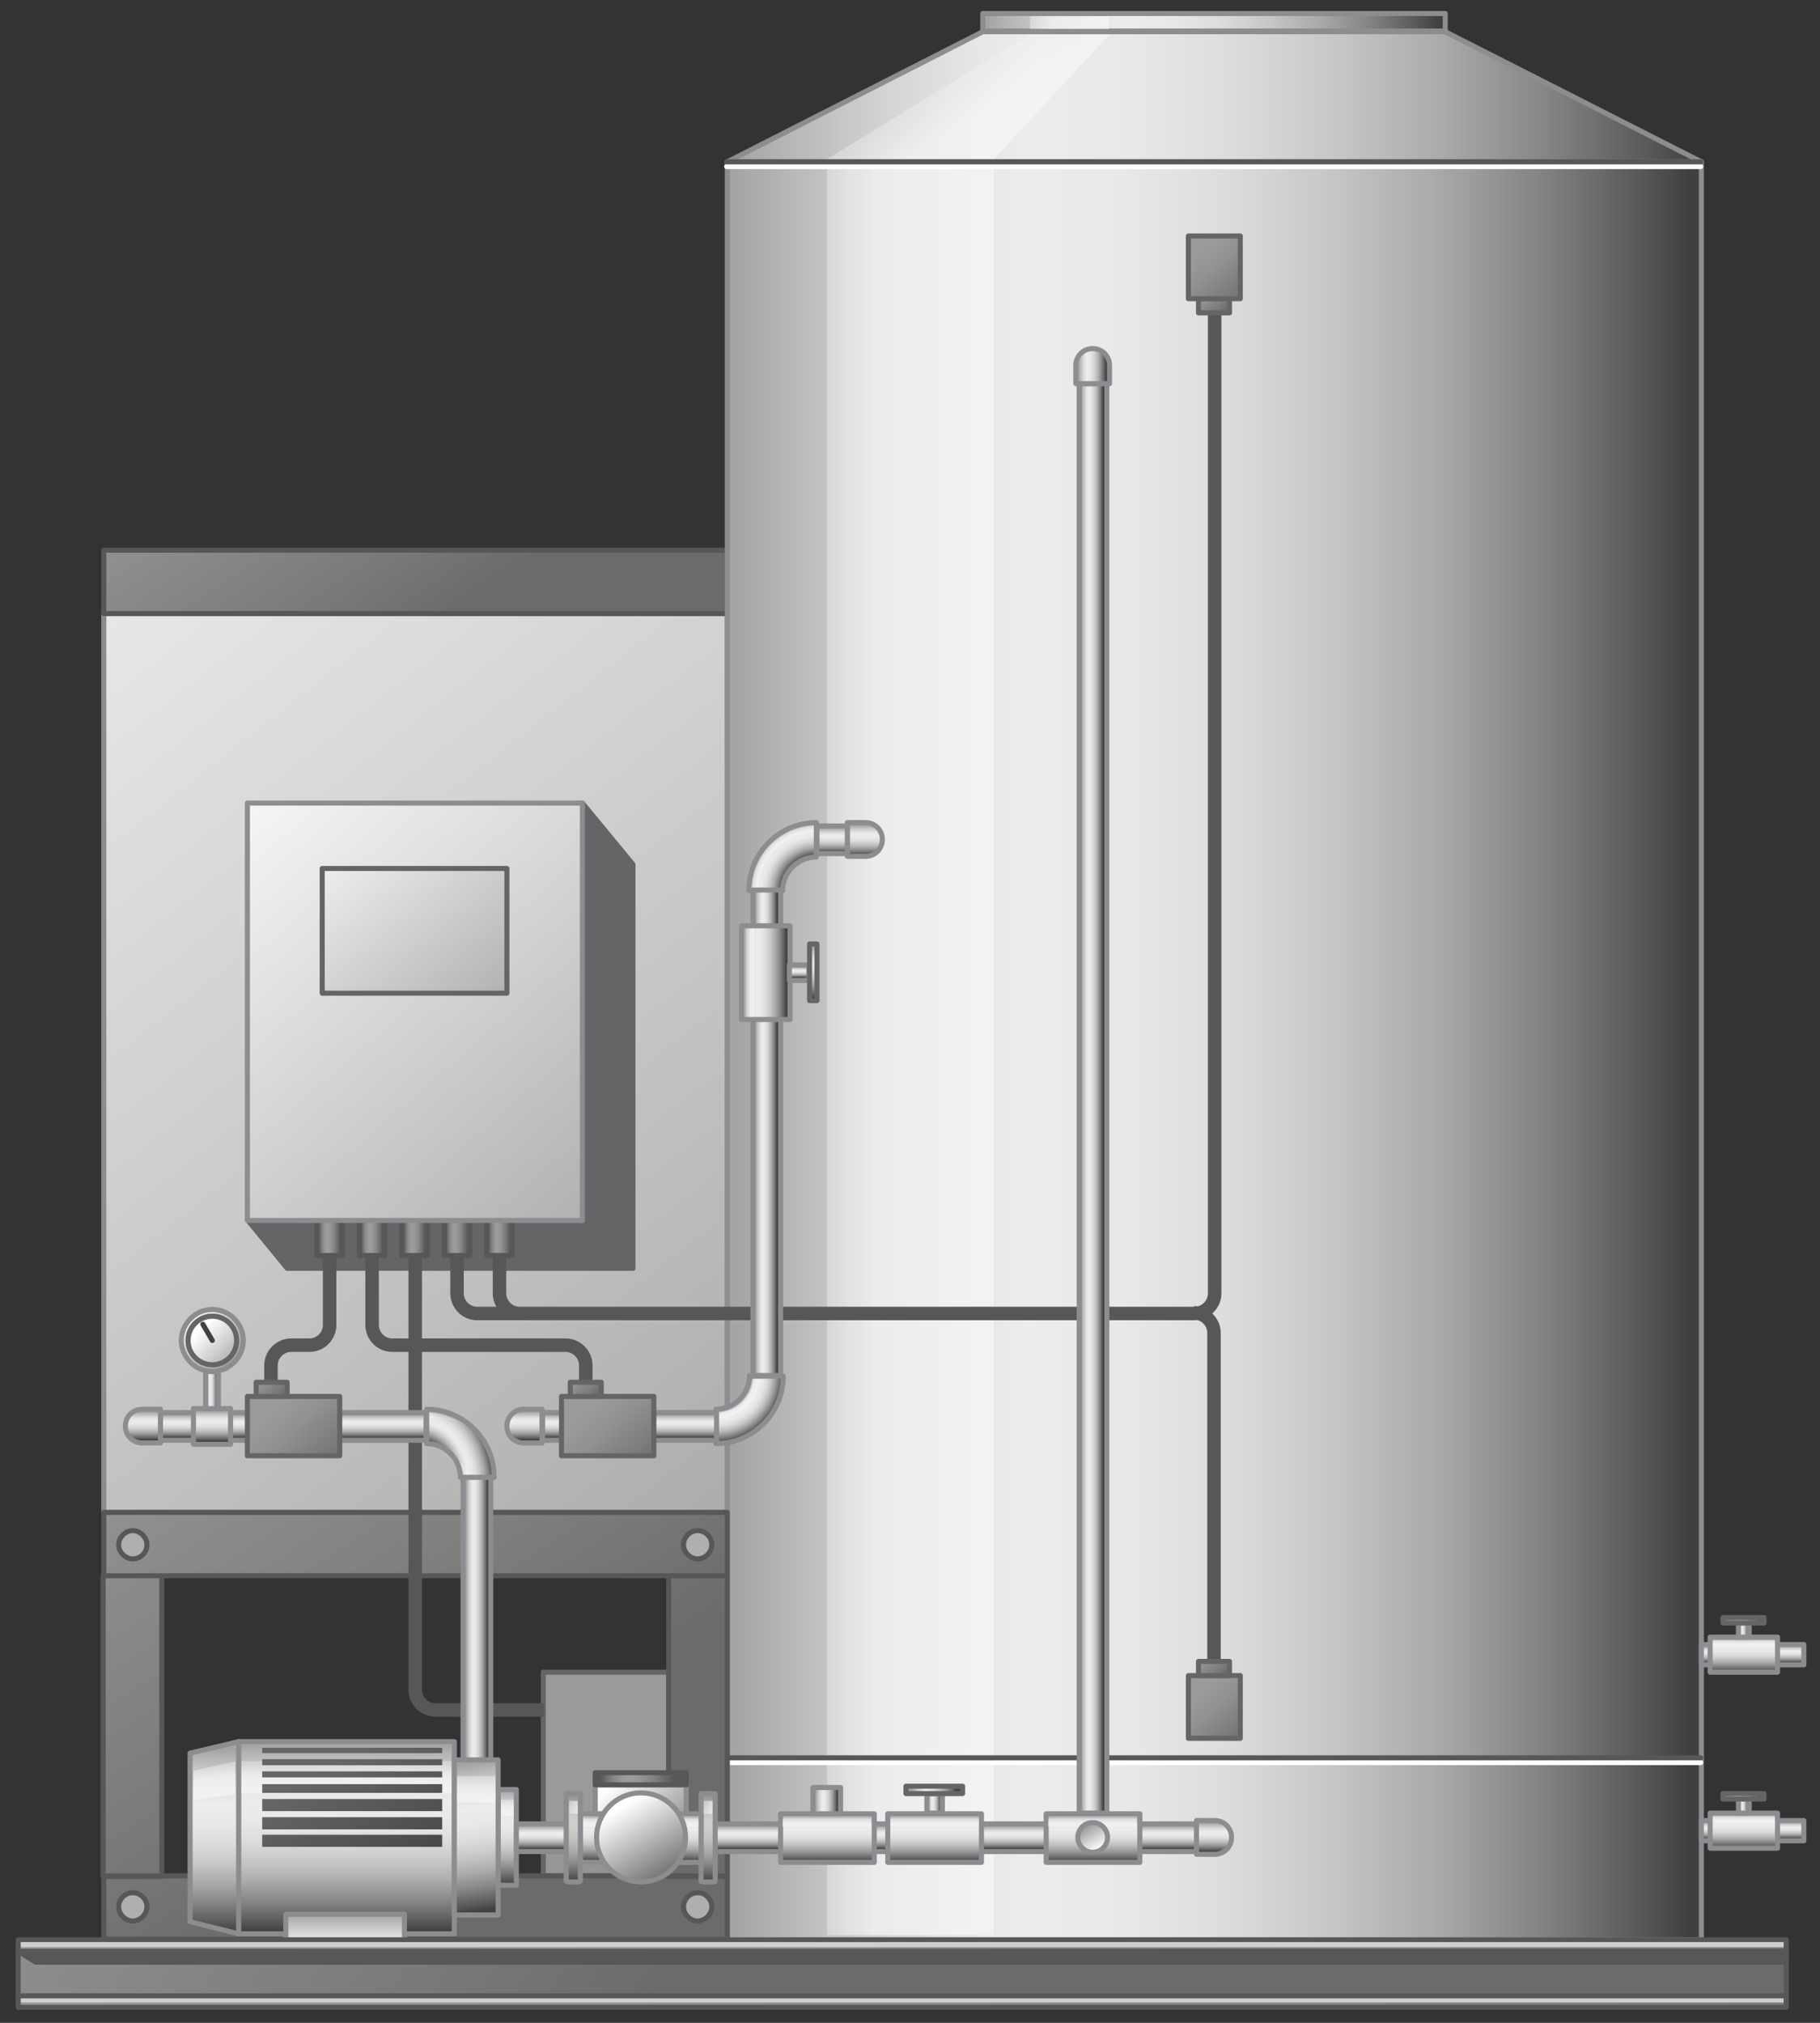 <?xml version="1.0" encoding="utf-8"?>

<!-- Copyright 2016 Siemens AG -->

<!-- Generator: Adobe Illustrator 16.0.4, SVG Export Plug-In . SVG Version: 6.00 Build 0)  -->
<!DOCTYPE svg PUBLIC "-//W3C//DTD SVG 1.1//EN" "http://www.w3.org/Graphics/SVG/1.1/DTD/svg11.dtd">
<svg version="1.1" id="Water_Heater" xmlns="http://www.w3.org/2000/svg" xmlns:xlink="http://www.w3.org/1999/xlink" x="0px"
	 y="0px" width="270px" height="300px" viewBox="0 0 270 300" enable-background="new 0 0 270 300" xml:space="preserve">
<rect x="0" y="0" width="270" height="300" fill="#333333" stroke="none"/>
<g id="Heat_Pump__x2B__Electric_Cabinet">
	<g id="Heat_Pump">
		<linearGradient id="Housing_7_" gradientUnits="userSpaceOnUse" x1="-28.815" y1="42.661" x2="195.249" y2="327.529">
			<stop  offset="0" style="stop-color:#FFFFFF"/>
			<stop  offset="1" style="stop-color:#7C7C7B"/>
		</linearGradient>
		
			<rect id="Housing_6_" x="15.4" y="91" fill="url(#Housing_7_)" stroke="#8C8C91" stroke-width="0.75" stroke-linecap="round" stroke-linejoin="round" stroke-miterlimit="10" width="92.5" height="133.3"/>
		<linearGradient id="Cover_Plate_1_" gradientUnits="userSpaceOnUse" x1="35.954" y1="48.249" x2="65.461" y2="91.994">
			<stop  offset="0" style="stop-color:#9A9A99"/>
			<stop  offset="0.295" style="stop-color:#919190"/>
			<stop  offset="0.777" style="stop-color:#797978"/>
			<stop  offset="1" style="stop-color:#6B6B6A"/>
		</linearGradient>
		
			<rect id="Cover_Plate" x="15.4" y="81.6" fill="url(#Cover_Plate_1_)" stroke="#575756" stroke-width="0.75" stroke-linecap="round" stroke-linejoin="round" stroke-miterlimit="10" width="92.5" height="9.4"/>
	</g>
	<g id="Electric_Cabinet">
		
			<polygon id="Shadow" fill="#646567" stroke="#646567" stroke-width="0.75" stroke-linecap="round" stroke-linejoin="round" stroke-miterlimit="10" points="
			86.4,119.1 93.9,128.2 93.9,188.1 42.6,188.1 36.7,180.9 86.4,180.9 		"/>
		<g id="Electric_Connections">
			
				<linearGradient id="Connection_Right_1_" gradientUnits="userSpaceOnUse" x1="72.476" y1="183.573" x2="75.678" y2="183.573">
				<stop  offset="0" style="stop-color:#575756"/>
				<stop  offset="1.586480e-02" style="stop-color:#5D5C5C"/>
				<stop  offset="0.117" style="stop-color:#797878"/>
				<stop  offset="0.218" style="stop-color:#8D8D8C"/>
				<stop  offset="0.319" style="stop-color:#999998"/>
				<stop  offset="0.418" style="stop-color:#9D9D9C"/>
				<stop  offset="0.54" style="stop-color:#979696"/>
				<stop  offset="0.712" style="stop-color:#848484"/>
				<stop  offset="0.913" style="stop-color:#676666"/>
				<stop  offset="1" style="stop-color:#575756"/>
			</linearGradient>
			
				<rect id="Connection_Right" x="72.2" y="180.9" fill="url(#Connection_Right_1_)" stroke="#575756" stroke-width="0.75" stroke-linejoin="round" stroke-miterlimit="10" width="3.8" height="5.3"/>
			<linearGradient id="Connection_4_1_" gradientUnits="userSpaceOnUse" x1="66.177" y1="183.573" x2="69.379" y2="183.573">
				<stop  offset="0" style="stop-color:#575756"/>
				<stop  offset="1.586480e-02" style="stop-color:#5D5C5C"/>
				<stop  offset="0.117" style="stop-color:#797878"/>
				<stop  offset="0.218" style="stop-color:#8D8D8C"/>
				<stop  offset="0.319" style="stop-color:#999998"/>
				<stop  offset="0.418" style="stop-color:#9D9D9C"/>
				<stop  offset="0.54" style="stop-color:#979696"/>
				<stop  offset="0.712" style="stop-color:#848484"/>
				<stop  offset="0.913" style="stop-color:#676666"/>
				<stop  offset="1" style="stop-color:#575756"/>
			</linearGradient>
			
				<rect id="Connection_4" x="65.9" y="180.9" fill="url(#Connection_4_1_)" stroke="#575756" stroke-width="0.75" stroke-linejoin="round" stroke-miterlimit="10" width="3.8" height="5.3"/>
			<linearGradient id="Connection_3_1_" gradientUnits="userSpaceOnUse" x1="59.877" y1="183.573" x2="63.08" y2="183.573">
				<stop  offset="0" style="stop-color:#575756"/>
				<stop  offset="1.586480e-02" style="stop-color:#5D5C5C"/>
				<stop  offset="0.117" style="stop-color:#797878"/>
				<stop  offset="0.218" style="stop-color:#8D8D8C"/>
				<stop  offset="0.319" style="stop-color:#999998"/>
				<stop  offset="0.418" style="stop-color:#9D9D9C"/>
				<stop  offset="0.54" style="stop-color:#979696"/>
				<stop  offset="0.712" style="stop-color:#848484"/>
				<stop  offset="0.913" style="stop-color:#676666"/>
				<stop  offset="1" style="stop-color:#575756"/>
			</linearGradient>
			
				<rect id="Connection_3" x="59.6" y="180.9" fill="url(#Connection_3_1_)" stroke="#575756" stroke-width="0.75" stroke-linejoin="round" stroke-miterlimit="10" width="3.8" height="5.3"/>
			<linearGradient id="Connection_2_1_" gradientUnits="userSpaceOnUse" x1="53.579" y1="183.573" x2="56.781" y2="183.573">
				<stop  offset="0" style="stop-color:#575756"/>
				<stop  offset="1.586480e-02" style="stop-color:#5D5C5C"/>
				<stop  offset="0.117" style="stop-color:#797878"/>
				<stop  offset="0.218" style="stop-color:#8D8D8C"/>
				<stop  offset="0.319" style="stop-color:#999998"/>
				<stop  offset="0.418" style="stop-color:#9D9D9C"/>
				<stop  offset="0.54" style="stop-color:#979696"/>
				<stop  offset="0.712" style="stop-color:#848484"/>
				<stop  offset="0.913" style="stop-color:#676666"/>
				<stop  offset="1" style="stop-color:#575756"/>
			</linearGradient>
			
				<rect id="Connection_2" x="53.3" y="180.9" fill="url(#Connection_2_1_)" stroke="#575756" stroke-width="0.75" stroke-linejoin="round" stroke-miterlimit="10" width="3.8" height="5.3"/>
			<linearGradient id="Connection_Left_1_" gradientUnits="userSpaceOnUse" x1="47.28" y1="183.573" x2="50.482" y2="183.573">
				<stop  offset="0" style="stop-color:#575756"/>
				<stop  offset="1.586480e-02" style="stop-color:#5D5C5C"/>
				<stop  offset="0.117" style="stop-color:#797878"/>
				<stop  offset="0.218" style="stop-color:#8D8D8C"/>
				<stop  offset="0.319" style="stop-color:#999998"/>
				<stop  offset="0.418" style="stop-color:#9D9D9C"/>
				<stop  offset="0.54" style="stop-color:#979696"/>
				<stop  offset="0.712" style="stop-color:#848484"/>
				<stop  offset="0.913" style="stop-color:#676666"/>
				<stop  offset="1" style="stop-color:#575756"/>
			</linearGradient>
			
				<rect id="Connection_Left" x="47" y="180.9" fill="url(#Connection_Left_1_)" stroke="#575756" stroke-width="0.75" stroke-linejoin="round" stroke-miterlimit="10" width="3.8" height="5.3"/>
		</g>
		<linearGradient id="Housing_8_" gradientUnits="userSpaceOnUse" x1="28.128" y1="111.729" x2="128.461" y2="226.729">
			<stop  offset="0" style="stop-color:#FFFFFF"/>
			<stop  offset="1" style="stop-color:#7C7C7B"/>
		</linearGradient>
		
			<rect id="Housing_5_" x="36.7" y="119.1" fill="url(#Housing_8_)" stroke="#8C8C91" stroke-width="0.75" stroke-linecap="round" stroke-linejoin="round" stroke-miterlimit="10" width="49.7" height="61.9"/>
		<linearGradient id="Sign_1_" gradientUnits="userSpaceOnUse" x1="45.084" y1="118.574" x2="90.249" y2="172.239">
			<stop  offset="0" style="stop-color:#FFFFFF"/>
			<stop  offset="1" style="stop-color:#7C7C7B"/>
		</linearGradient>
		
			<rect id="Sign" x="47.8" y="128.8" fill="url(#Sign_1_)" stroke="#646567" stroke-width="0.75" stroke-linecap="round" stroke-linejoin="round" stroke-miterlimit="10" width="27.4" height="18.5"/>
	</g>
</g>
<linearGradient id="Technic_Bottom_Left_1_" gradientUnits="userSpaceOnUse" x1="91.223" y1="265.582" x2="111.863" y2="304.346">
	<stop  offset="0" style="stop-color:#9A9A99"/>
	<stop  offset="0.295" style="stop-color:#919190"/>
	<stop  offset="0.777" style="stop-color:#797978"/>
	<stop  offset="1" style="stop-color:#6B6B6A"/>
</linearGradient>
<rect id="Technic_Bottom_Left" x="80.6" y="248" fill="url(#Technic_Bottom_Left_1_)" stroke="#646567" stroke-width="0.75" stroke-linecap="round" stroke-linejoin="round" stroke-miterlimit="10" width="18.6" height="30.2"/>
<g id="Water_Tank">
	<g id="Fire_Tube_-_Boiler_3_">
		<linearGradient id="Shape_5_" gradientUnits="userSpaceOnUse" x1="109.346" y1="155.843" x2="250.538" y2="155.843">
			<stop  offset="0" style="stop-color:#A5A5A5"/>
			<stop  offset="4.758149e-02" style="stop-color:#B5B5B5"/>
			<stop  offset="0.151" style="stop-color:#D3D3D3"/>
			<stop  offset="0.239" style="stop-color:#E5E5E5"/>
			<stop  offset="0.302" style="stop-color:#ECECEC"/>
			<stop  offset="0.407" style="stop-color:#E8E8E8"/>
			<stop  offset="0.514" style="stop-color:#DCDCDC"/>
			<stop  offset="0.621" style="stop-color:#C7C7C7"/>
			<stop  offset="0.729" style="stop-color:#ABABAB"/>
			<stop  offset="0.838" style="stop-color:#868686"/>
			<stop  offset="0.945" style="stop-color:#5A5A5A"/>
			<stop  offset="1" style="stop-color:#404040"/>
		</linearGradient>
		
			<rect id="Shape_16_" x="107.9" y="24" fill="url(#Shape_5_)" stroke="#8C8C91" stroke-width="0.75" stroke-linecap="round" stroke-linejoin="round" stroke-miterlimit="10" width="144.5" height="263.7"/>
		<linearGradient id="Reflection_1_" gradientUnits="userSpaceOnUse" x1="121.735" y1="155.794" x2="129.786" y2="155.794">
			<stop  offset="0" style="stop-color:#F2F2F2;stop-opacity:0.4"/>
			<stop  offset="1" style="stop-color:#F7F7F7;stop-opacity:0.7"/>
		</linearGradient>
		<path id="Reflection_11_" fill="url(#Reflection_1_)" d="M122.7,24.5c0,29.9,0,246.4,0,262.5h24.7c0-15.5,0-215.4,0-262.5H122.7z"
			/>
	</g>
	<g id="Cover_1_">
		<g id="Cover_2_">
			<linearGradient id="Shape_6_" gradientUnits="userSpaceOnUse" x1="109.703" y1="14.346" x2="252.019" y2="14.346">
				<stop  offset="0" style="stop-color:#A5A5A5"/>
				<stop  offset="4.758149e-02" style="stop-color:#B5B5B5"/>
				<stop  offset="0.151" style="stop-color:#D3D3D3"/>
				<stop  offset="0.239" style="stop-color:#E5E5E5"/>
				<stop  offset="0.302" style="stop-color:#ECECEC"/>
				<stop  offset="0.407" style="stop-color:#E8E8E8"/>
				<stop  offset="0.514" style="stop-color:#DCDCDC"/>
				<stop  offset="0.621" style="stop-color:#C7C7C7"/>
				<stop  offset="0.729" style="stop-color:#ABABAB"/>
				<stop  offset="0.838" style="stop-color:#868686"/>
				<stop  offset="0.945" style="stop-color:#5A5A5A"/>
				<stop  offset="1" style="stop-color:#404040"/>
			</linearGradient>
			
				<polygon id="Shape_4_" fill="url(#Shape_6_)" stroke="#8C8C91" stroke-width="0.75" stroke-linecap="round" stroke-linejoin="round" stroke-miterlimit="10" points="
				107.9,24 145.8,4.7 214.4,4.7 252.4,24 			"/>
			<linearGradient id="Reflection_2_" gradientUnits="userSpaceOnUse" x1="142.282" y1="12.168" x2="145.24" y2="16.96">
				<stop  offset="0" style="stop-color:#F2F2F2;stop-opacity:0.4"/>
				<stop  offset="1" style="stop-color:#F7F7F7;stop-opacity:0.7"/>
			</linearGradient>
			<polygon id="Reflection" fill="url(#Reflection_2_)" points="122.7,23.6 147.4,23.6 164.6,5.1 152.8,5.1 			"/>
		</g>
		<g id="Top_Ring">
			<linearGradient id="Shape_7_" gradientUnits="userSpaceOnUse" x1="146.516" y1="3.367" x2="213.559" y2="3.367">
				<stop  offset="0" style="stop-color:#A5A5A5"/>
				<stop  offset="4.758149e-02" style="stop-color:#B5B5B5"/>
				<stop  offset="0.151" style="stop-color:#D3D3D3"/>
				<stop  offset="0.239" style="stop-color:#E5E5E5"/>
				<stop  offset="0.302" style="stop-color:#ECECEC"/>
				<stop  offset="0.407" style="stop-color:#E8E8E8"/>
				<stop  offset="0.514" style="stop-color:#DCDCDC"/>
				<stop  offset="0.621" style="stop-color:#C7C7C7"/>
				<stop  offset="0.729" style="stop-color:#ABABAB"/>
				<stop  offset="0.838" style="stop-color:#868686"/>
				<stop  offset="0.945" style="stop-color:#5A5A5A"/>
				<stop  offset="1" style="stop-color:#404040"/>
			</linearGradient>
			
				<rect id="Shape_13_" x="145.8" y="2" fill="url(#Shape_7_)" stroke="#8C8C91" stroke-width="0.75" stroke-linecap="round" stroke-linejoin="round" stroke-miterlimit="10" width="68.6" height="2.6"/>
			<linearGradient id="Reflection_3_" gradientUnits="userSpaceOnUse" x1="152.398" y1="3.36" x2="156.221" y2="3.36">
				<stop  offset="0" style="stop-color:#F2F2F2;stop-opacity:0.4"/>
				<stop  offset="1" style="stop-color:#F7F7F7;stop-opacity:0.7"/>
			</linearGradient>
			<path id="Reflection_5_" fill="url(#Reflection_3_)" d="M152.8,2.4c0,0.2,0,1.8,0,1.9h11.7c0-0.1,0-1.5,0-1.9H152.8z"/>
		</g>
	</g>
	
		<path id="Reflection_Lines" fill="none" stroke="#FFFFFF" stroke-width="0.75" stroke-linecap="round" stroke-linejoin="round" stroke-miterlimit="10" d="
		M107.8,24.7h144.5 M107.8,261.4h144.5"/>
	
		<path id="Devider_Lines" fill="none" stroke="#575756" stroke-width="0.75" stroke-linecap="round" stroke-linejoin="round" stroke-miterlimit="10" d="
		M107.8,24h144.5 M107.8,260.7h144.5"/>
</g>
<g id="Frame_Support_2_">
	<linearGradient id="Frame_1_" gradientUnits="userSpaceOnUse" x1="16.662" y1="189.312" x2="68.351" y2="265.943">
		<stop  offset="0" style="stop-color:#9A9A99"/>
		<stop  offset="0.295" style="stop-color:#919190"/>
		<stop  offset="0.777" style="stop-color:#797978"/>
		<stop  offset="1" style="stop-color:#6B6B6A"/>
	</linearGradient>
	
		<path id="Frame_4_" fill="url(#Frame_1_)" stroke="#575756" stroke-width="0.75" stroke-linecap="round" stroke-linejoin="round" stroke-miterlimit="10" d="
		M107.9,233.7H15.4v-9.4h92.5V233.7z M107.9,278.2H15.4v9.4h92.5V278.2z M24,233.7h-8.7v44.6H24V233.7z M107.9,233.7h-8.7v44.6h8.7
		V233.7z"/>
	
		<path id="Fixings_2_" fill="#AFAFAE" stroke="#575756" stroke-width="0.75" stroke-linecap="round" stroke-linejoin="round" stroke-miterlimit="10" d="
		M21.8,229.1c0,1.2-1,2.1-2.1,2.1s-2.1-1-2.1-2.1s1-2.1,2.1-2.1S21.8,228,21.8,229.1z M19.7,280.7c-1.2,0-2.1,1-2.1,2.1
		s1,2.1,2.1,2.1s2.1-1,2.1-2.1S20.9,280.7,19.7,280.7z M103.5,227c-1.2,0-2.1,1-2.1,2.1s1,2.1,2.1,2.1s2.1-1,2.1-2.1
		S104.7,227,103.5,227z M103.5,280.7c-1.2,0-2.1,1-2.1,2.1s1,2.1,2.1,2.1s2.1-1,2.1-2.1S104.7,280.7,103.5,280.7z"/>
</g>
<g id="Circulation_Pump">
	<g id="Motor_Housing_10_">
		<g id="Housing_10_">
			<linearGradient id="Shape_10_" gradientUnits="userSpaceOnUse" x1="51.372" y1="258.864" x2="51.372" y2="286.442">
				<stop  offset="0" style="stop-color:#A5A5A5"/>
				<stop  offset="4.758149e-02" style="stop-color:#B5B5B5"/>
				<stop  offset="0.151" style="stop-color:#D3D3D3"/>
				<stop  offset="0.239" style="stop-color:#E5E5E5"/>
				<stop  offset="0.302" style="stop-color:#ECECEC"/>
				<stop  offset="0.407" style="stop-color:#E8E8E8"/>
				<stop  offset="0.514" style="stop-color:#DCDCDC"/>
				<stop  offset="0.621" style="stop-color:#C7C7C7"/>
				<stop  offset="0.729" style="stop-color:#ABABAB"/>
				<stop  offset="0.838" style="stop-color:#868686"/>
				<stop  offset="0.945" style="stop-color:#5A5A5A"/>
				<stop  offset="1" style="stop-color:#404040"/>
			</linearGradient>
			
				<rect id="Shape_59_" x="35.4" y="258.3" fill="url(#Shape_10_)" stroke="#8C8C91" stroke-width="0.75" stroke-linecap="round" stroke-linejoin="round" stroke-miterlimit="10" width="32" height="28.5"/>
			<linearGradient id="Reflection_4_" gradientUnits="userSpaceOnUse" x1="51.371" y1="261.655" x2="51.371" y2="263.653">
				<stop  offset="0" style="stop-color:#F2F2F2;stop-opacity:0.4"/>
				<stop  offset="1" style="stop-color:#F7F7F7;stop-opacity:0.7"/>
			</linearGradient>
			<rect id="Reflection_41_" x="35.8" y="261.2" fill="url(#Reflection_4_)" width="31.2" height="4.8"/>
		</g>
		<g id="Flange_Right_Side">
			<linearGradient id="Shape_11_" gradientUnits="userSpaceOnUse" x1="75.269" y1="265.514" x2="75.269" y2="279.486">
				<stop  offset="0" style="stop-color:#A5A5A5"/>
				<stop  offset="4.758149e-02" style="stop-color:#B5B5B5"/>
				<stop  offset="0.151" style="stop-color:#D3D3D3"/>
				<stop  offset="0.239" style="stop-color:#E5E5E5"/>
				<stop  offset="0.302" style="stop-color:#ECECEC"/>
				<stop  offset="0.407" style="stop-color:#E8E8E8"/>
				<stop  offset="0.514" style="stop-color:#DCDCDC"/>
				<stop  offset="0.621" style="stop-color:#C7C7C7"/>
				<stop  offset="0.729" style="stop-color:#ABABAB"/>
				<stop  offset="0.838" style="stop-color:#868686"/>
				<stop  offset="0.945" style="stop-color:#5A5A5A"/>
				<stop  offset="1" style="stop-color:#404040"/>
			</linearGradient>
			
				<rect id="Shape_58_" x="73.9" y="265.4" fill="url(#Shape_11_)" stroke="#8C8C91" stroke-width="0.75" stroke-linecap="round" stroke-linejoin="round" stroke-miterlimit="10" width="2.7" height="14.2"/>
			<linearGradient id="Reflection_6_" gradientUnits="userSpaceOnUse" x1="75.26" y1="266.801" x2="75.26" y2="268.035">
				<stop  offset="0" style="stop-color:#F2F2F2;stop-opacity:0.4"/>
				<stop  offset="1" style="stop-color:#F7F7F7;stop-opacity:0.7"/>
			</linearGradient>
			<rect id="Reflection_40_" x="74.3" y="266.9" fill="url(#Reflection_6_)" width="1.9" height="2.4"/>
		</g>
		<g id="Cover_Right_Side">
			<linearGradient id="Shape_14_" gradientUnits="userSpaceOnUse" x1="69.076" y1="261.78" x2="72.247" y2="283.346">
				<stop  offset="0" style="stop-color:#A5A5A5"/>
				<stop  offset="4.758149e-02" style="stop-color:#B5B5B5"/>
				<stop  offset="0.151" style="stop-color:#D3D3D3"/>
				<stop  offset="0.239" style="stop-color:#E5E5E5"/>
				<stop  offset="0.302" style="stop-color:#ECECEC"/>
				<stop  offset="0.407" style="stop-color:#E8E8E8"/>
				<stop  offset="0.514" style="stop-color:#DCDCDC"/>
				<stop  offset="0.621" style="stop-color:#C7C7C7"/>
				<stop  offset="0.729" style="stop-color:#ABABAB"/>
				<stop  offset="0.838" style="stop-color:#868686"/>
				<stop  offset="0.945" style="stop-color:#5A5A5A"/>
				<stop  offset="1" style="stop-color:#404040"/>
			</linearGradient>
			
				<polygon id="Shape_57_" fill="url(#Shape_14_)" stroke="#8C8C91" stroke-width="0.75" stroke-linecap="round" stroke-linejoin="round" stroke-miterlimit="10" points="
				67.4,284 73.9,284 73.9,261 67.4,261 			"/>
			<linearGradient id="Reflection_7_" gradientUnits="userSpaceOnUse" x1="71.029" y1="262.886" x2="70.539" y2="266.024">
				<stop  offset="0" style="stop-color:#F2F2F2;stop-opacity:0.4"/>
				<stop  offset="1" style="stop-color:#F7F7F7;stop-opacity:0.7"/>
			</linearGradient>
			<polygon id="Reflection_39_" fill="url(#Reflection_7_)" points="73.5,267.3 67.8,267.3 67.8,263.4 73.5,263.4 			"/>
		</g>
		<linearGradient id="Reflection_Line_1_" gradientUnits="userSpaceOnUse" x1="35.483" y1="274.375" x2="35.483" y2="285.979">
			<stop  offset="0" style="stop-color:#ECECEC"/>
			<stop  offset="0.15" style="stop-color:#E8E8E8"/>
			<stop  offset="0.303" style="stop-color:#DCDCDC"/>
			<stop  offset="0.457" style="stop-color:#C7C7C7"/>
			<stop  offset="0.612" style="stop-color:#ABABAB"/>
			<stop  offset="0.767" style="stop-color:#868686"/>
			<stop  offset="0.921" style="stop-color:#5A5A5A"/>
			<stop  offset="1" style="stop-color:#404040"/>
		</linearGradient>
		<rect id="Reflection_Line_11_" x="35.4" y="258.3" fill="url(#Reflection_Line_1_)" width="0.1" height="28.4"/>
		<linearGradient id="Cooling_Fins_1_" gradientUnits="userSpaceOnUse" x1="49.481" y1="261.727" x2="73.148" y2="303.34">
			<stop  offset="0" style="stop-color:#666666"/>
			<stop  offset="1" style="stop-color:#1A1A1A"/>
		</linearGradient>
		<path id="Cooling_Fins_10_" fill="url(#Cooling_Fins_1_)" d="M38.9,260h26.7v-0.8H38.9V260z M38.9,261.8h26.7v-0.9H38.9V261.8z
			 M38.9,263.6h26.7v-0.9H38.9V263.6z M38.9,265.9h26.7v-1.3H38.9V265.9z M38.9,268.6h26.7v-1.8H38.9V268.6z M38.9,271.3h26.7v-1.8
			H38.9V271.3z M38.9,273.9h26.7v-1.8H38.9V273.9z"/>
		<g id="Cover_Left_Side_5_">
			<linearGradient id="Shape_15_" gradientUnits="userSpaceOnUse" x1="31.799" y1="259.493" x2="31.799" y2="286.555">
				<stop  offset="0" style="stop-color:#A5A5A5"/>
				<stop  offset="4.758149e-02" style="stop-color:#B5B5B5"/>
				<stop  offset="0.151" style="stop-color:#D3D3D3"/>
				<stop  offset="0.239" style="stop-color:#E5E5E5"/>
				<stop  offset="0.302" style="stop-color:#ECECEC"/>
				<stop  offset="0.407" style="stop-color:#E8E8E8"/>
				<stop  offset="0.514" style="stop-color:#DCDCDC"/>
				<stop  offset="0.621" style="stop-color:#C7C7C7"/>
				<stop  offset="0.729" style="stop-color:#ABABAB"/>
				<stop  offset="0.838" style="stop-color:#868686"/>
				<stop  offset="0.945" style="stop-color:#5A5A5A"/>
				<stop  offset="1" style="stop-color:#404040"/>
			</linearGradient>
			
				<polygon id="Shape_56_" fill="url(#Shape_15_)" stroke="#8C8C91" stroke-width="0.75" stroke-linecap="round" stroke-linejoin="round" stroke-miterlimit="10" points="
				28.2,285 35.4,286.8 35.4,258.3 28.2,260 			"/>
			<linearGradient id="Reflection_8_" gradientUnits="userSpaceOnUse" x1="31.436" y1="261.728" x2="31.765" y2="263.837">
				<stop  offset="0" style="stop-color:#F2F2F2;stop-opacity:0.4"/>
				<stop  offset="1" style="stop-color:#F7F7F7;stop-opacity:0.7"/>
			</linearGradient>
			<polygon id="Reflection_38_" fill="url(#Reflection_8_)" points="34.9,266.1 28.7,266.9 28.7,262.6 34.9,261.2 			"/>
		</g>
	</g>
	<linearGradient id="Base_Foundation_1_" gradientUnits="userSpaceOnUse" x1="51.176" y1="289.023" x2="51.176" y2="281.52">
		<stop  offset="0" style="stop-color:#FFFFFF"/>
		<stop  offset="1" style="stop-color:#7C7C7B"/>
	</linearGradient>
	
		<rect id="Base_Foundation" x="42.4" y="283.9" fill="url(#Base_Foundation_1_)" stroke="#8C8C91" stroke-width="0.75" stroke-linecap="round" stroke-linejoin="round" stroke-miterlimit="10" width="17.6" height="3.8"/>
</g>
<g id="Base_1_">
	<g id="Support_Horizontal_Bottom_2_">
		<linearGradient id="Shape_17_" gradientUnits="userSpaceOnUse" x1="-7.866" y1="238.215" x2="351.42" y2="386.713">
			<stop  offset="0" style="stop-color:#9A9A99"/>
			<stop  offset="0.295" style="stop-color:#919190"/>
			<stop  offset="0.777" style="stop-color:#797978"/>
			<stop  offset="1" style="stop-color:#6B6B6A"/>
		</linearGradient>
		
			<rect id="Shape_12_" x="2.7" y="296" fill="url(#Shape_17_)" stroke="#575756" stroke-width="0.75" stroke-linecap="round" stroke-linejoin="round" stroke-miterlimit="10" width="262.3" height="1.7"/>
		
			<line id="Reflection_Line_4_" fill="none" stroke="#CFCFCE" stroke-width="0.75" stroke-linejoin="round" stroke-miterlimit="10" x1="3.1" y1="296.6" x2="264.6" y2="296.6"/>
	</g>
	<g id="Front_1_">
		<linearGradient id="Shape_18_" gradientUnits="userSpaceOnUse" x1="-12.218" y1="210.763" x2="107.798" y2="278.045">
			<stop  offset="0" style="stop-color:#9A9A99"/>
			<stop  offset="0.295" style="stop-color:#919190"/>
			<stop  offset="0.777" style="stop-color:#797978"/>
			<stop  offset="1" style="stop-color:#6B6B6A"/>
		</linearGradient>
		
			<rect id="Shape_9_" x="2.7" y="289.4" fill="url(#Shape_18_)" stroke="#575756" stroke-width="0.75" stroke-linecap="round" stroke-linejoin="round" stroke-miterlimit="10" width="262.3" height="6.6"/>
		
			<polygon id="Shadow_4_" fill="#575756" stroke="#575756" stroke-width="0.75" stroke-linecap="round" stroke-linejoin="round" stroke-miterlimit="10" points="
			265,291 5.3,291 2.7,289.4 265,289.4 		"/>
	</g>
	<g id="Support_Horizontal_Top_2_">
		<linearGradient id="Shape_19_" gradientUnits="userSpaceOnUse" x1="-7.865" y1="229.944" x2="351.421" y2="378.442">
			<stop  offset="0" style="stop-color:#9A9A99"/>
			<stop  offset="0.295" style="stop-color:#919190"/>
			<stop  offset="0.777" style="stop-color:#797978"/>
			<stop  offset="1" style="stop-color:#6B6B6A"/>
		</linearGradient>
		
			<rect id="Shape_8_" x="2.7" y="287.7" fill="url(#Shape_19_)" stroke="#575756" stroke-width="0.75" stroke-linecap="round" stroke-linejoin="round" stroke-miterlimit="10" width="262.3" height="1.7"/>
		
			<line id="Reflection_Line_3_" fill="none" stroke="#CFCFCE" stroke-width="0.75" stroke-linejoin="round" stroke-miterlimit="10" x1="3.1" y1="288.4" x2="264.6" y2="288.4"/>
	</g>
</g>
<g id="Valves_Tank_Right">
	<g id="Valve_Bottom">
		
			<linearGradient id="Pipe_Connection_3_" gradientUnits="userSpaceOnUse" x1="259.992" y1="270.282" x2="259.992" y2="272.693">
			<stop  offset="0" style="stop-color:#A5A5A5"/>
			<stop  offset="4.758149e-02" style="stop-color:#B5B5B5"/>
			<stop  offset="0.151" style="stop-color:#D3D3D3"/>
			<stop  offset="0.239" style="stop-color:#E5E5E5"/>
			<stop  offset="0.302" style="stop-color:#ECECEC"/>
			<stop  offset="0.407" style="stop-color:#E8E8E8"/>
			<stop  offset="0.514" style="stop-color:#DCDCDC"/>
			<stop  offset="0.621" style="stop-color:#C7C7C7"/>
			<stop  offset="0.729" style="stop-color:#ABABAB"/>
			<stop  offset="0.838" style="stop-color:#868686"/>
			<stop  offset="0.945" style="stop-color:#5A5A5A"/>
			<stop  offset="1" style="stop-color:#404040"/>
		</linearGradient>
		
			<rect id="Pipe_Connection_2_" x="252.4" y="270" fill="url(#Pipe_Connection_3_)" stroke="#8C8C91" stroke-width="0.75" stroke-linecap="round" stroke-linejoin="round" stroke-miterlimit="10" width="15.2" height="3"/>
		<g id="Housing_4_">
			<linearGradient id="Shape_20_" gradientUnits="userSpaceOnUse" x1="258.669" y1="268.915" x2="258.669" y2="274.072">
				<stop  offset="0" style="stop-color:#A5A5A5"/>
				<stop  offset="4.758149e-02" style="stop-color:#B5B5B5"/>
				<stop  offset="0.151" style="stop-color:#D3D3D3"/>
				<stop  offset="0.239" style="stop-color:#E5E5E5"/>
				<stop  offset="0.302" style="stop-color:#ECECEC"/>
				<stop  offset="0.407" style="stop-color:#E8E8E8"/>
				<stop  offset="0.514" style="stop-color:#DCDCDC"/>
				<stop  offset="0.621" style="stop-color:#C7C7C7"/>
				<stop  offset="0.729" style="stop-color:#ABABAB"/>
				<stop  offset="0.838" style="stop-color:#868686"/>
				<stop  offset="0.945" style="stop-color:#5A5A5A"/>
				<stop  offset="1" style="stop-color:#404040"/>
			</linearGradient>
			
				<rect id="Shape_77_" x="253.7" y="268.9" fill="url(#Shape_20_)" stroke="#8C8C91" stroke-width="0.75" stroke-linecap="round" stroke-linejoin="round" stroke-miterlimit="10" width="10" height="5.2"/>
			<linearGradient id="Reflection_9_" gradientUnits="userSpaceOnUse" x1="258.673" y1="269.332" x2="258.673" y2="269.936">
				<stop  offset="0" style="stop-color:#F2F2F2;stop-opacity:0.4"/>
				<stop  offset="1" style="stop-color:#F7F7F7;stop-opacity:0.7"/>
			</linearGradient>
			<path id="Reflection_53_" fill="url(#Reflection_9_)" d="M263.3,269.4c-0.6,0-8.9,0-9.2,0v0.9c0.3,0,8.3,0,9.2,0V269.4z"/>
		</g>
		
			<linearGradient id="Housing_Connection_4_" gradientUnits="userSpaceOnUse" x1="258.027" y1="267.835" x2="259.288" y2="267.835">
			<stop  offset="0" style="stop-color:#A5A5A5"/>
			<stop  offset="4.758149e-02" style="stop-color:#B5B5B5"/>
			<stop  offset="0.151" style="stop-color:#D3D3D3"/>
			<stop  offset="0.239" style="stop-color:#E5E5E5"/>
			<stop  offset="0.302" style="stop-color:#ECECEC"/>
			<stop  offset="0.407" style="stop-color:#E8E8E8"/>
			<stop  offset="0.514" style="stop-color:#DCDCDC"/>
			<stop  offset="0.621" style="stop-color:#C7C7C7"/>
			<stop  offset="0.729" style="stop-color:#ABABAB"/>
			<stop  offset="0.838" style="stop-color:#868686"/>
			<stop  offset="0.945" style="stop-color:#5A5A5A"/>
			<stop  offset="1" style="stop-color:#404040"/>
		</linearGradient>
		
			<rect id="Housing_Connection_3_" x="257.9" y="266.8" fill="url(#Housing_Connection_4_)" stroke="#8C8C91" stroke-width="0.75" stroke-linecap="round" stroke-linejoin="round" stroke-miterlimit="10" width="1.6" height="2.1"/>
		<linearGradient id="Handle_4_" gradientUnits="userSpaceOnUse" x1="256.28" y1="266.371" x2="260.971" y2="266.371">
			<stop  offset="0" style="stop-color:#A5A5A5"/>
			<stop  offset="4.758149e-02" style="stop-color:#B5B5B5"/>
			<stop  offset="0.151" style="stop-color:#D3D3D3"/>
			<stop  offset="0.239" style="stop-color:#E5E5E5"/>
			<stop  offset="0.302" style="stop-color:#ECECEC"/>
			<stop  offset="0.407" style="stop-color:#E8E8E8"/>
			<stop  offset="0.514" style="stop-color:#DCDCDC"/>
			<stop  offset="0.621" style="stop-color:#C7C7C7"/>
			<stop  offset="0.729" style="stop-color:#ABABAB"/>
			<stop  offset="0.838" style="stop-color:#868686"/>
			<stop  offset="0.945" style="stop-color:#5A5A5A"/>
			<stop  offset="1" style="stop-color:#404040"/>
		</linearGradient>
		
			<rect id="Handle_3_" x="255.6" y="266" fill="url(#Handle_4_)" stroke="#646567" stroke-width="0.75" stroke-linecap="round" stroke-linejoin="round" stroke-miterlimit="10" width="6.1" height="0.8"/>
	</g>
	<g id="Valve_Top">
		
			<linearGradient id="Pipe_Connection_4_" gradientUnits="userSpaceOnUse" x1="259.992" y1="244.165" x2="259.992" y2="246.575">
			<stop  offset="0" style="stop-color:#A5A5A5"/>
			<stop  offset="4.758149e-02" style="stop-color:#B5B5B5"/>
			<stop  offset="0.151" style="stop-color:#D3D3D3"/>
			<stop  offset="0.239" style="stop-color:#E5E5E5"/>
			<stop  offset="0.302" style="stop-color:#ECECEC"/>
			<stop  offset="0.407" style="stop-color:#E8E8E8"/>
			<stop  offset="0.514" style="stop-color:#DCDCDC"/>
			<stop  offset="0.621" style="stop-color:#C7C7C7"/>
			<stop  offset="0.729" style="stop-color:#ABABAB"/>
			<stop  offset="0.838" style="stop-color:#868686"/>
			<stop  offset="0.945" style="stop-color:#5A5A5A"/>
			<stop  offset="1" style="stop-color:#404040"/>
		</linearGradient>
		
			<rect id="Pipe_Connection_1_" x="252.4" y="243.9" fill="url(#Pipe_Connection_4_)" stroke="#8C8C91" stroke-width="0.75" stroke-linecap="round" stroke-linejoin="round" stroke-miterlimit="10" width="15.2" height="3"/>
		<g id="Housing_3_">
			<linearGradient id="Shape_21_" gradientUnits="userSpaceOnUse" x1="258.669" y1="242.798" x2="258.669" y2="247.956">
				<stop  offset="0" style="stop-color:#A5A5A5"/>
				<stop  offset="4.758149e-02" style="stop-color:#B5B5B5"/>
				<stop  offset="0.151" style="stop-color:#D3D3D3"/>
				<stop  offset="0.239" style="stop-color:#E5E5E5"/>
				<stop  offset="0.302" style="stop-color:#ECECEC"/>
				<stop  offset="0.407" style="stop-color:#E8E8E8"/>
				<stop  offset="0.514" style="stop-color:#DCDCDC"/>
				<stop  offset="0.621" style="stop-color:#C7C7C7"/>
				<stop  offset="0.729" style="stop-color:#ABABAB"/>
				<stop  offset="0.838" style="stop-color:#868686"/>
				<stop  offset="0.945" style="stop-color:#5A5A5A"/>
				<stop  offset="1" style="stop-color:#404040"/>
			</linearGradient>
			
				<rect id="Shape_78_" x="253.7" y="242.8" fill="url(#Shape_21_)" stroke="#8C8C91" stroke-width="0.75" stroke-linecap="round" stroke-linejoin="round" stroke-miterlimit="10" width="10" height="5.2"/>
			<linearGradient id="Reflection_10_" gradientUnits="userSpaceOnUse" x1="258.673" y1="243.215" x2="258.673" y2="243.819">
				<stop  offset="0" style="stop-color:#F2F2F2;stop-opacity:0.4"/>
				<stop  offset="1" style="stop-color:#F7F7F7;stop-opacity:0.7"/>
			</linearGradient>
			<path id="Reflection_54_" fill="url(#Reflection_10_)" d="M263.3,243.3c-0.6,0-8.9,0-9.2,0v0.9c0.3,0,8.3,0,9.2,0V243.3z"/>
		</g>
		
			<linearGradient id="Housing_Connection_5_" gradientUnits="userSpaceOnUse" x1="258.027" y1="241.719" x2="259.288" y2="241.719">
			<stop  offset="0" style="stop-color:#A5A5A5"/>
			<stop  offset="4.758149e-02" style="stop-color:#B5B5B5"/>
			<stop  offset="0.151" style="stop-color:#D3D3D3"/>
			<stop  offset="0.239" style="stop-color:#E5E5E5"/>
			<stop  offset="0.302" style="stop-color:#ECECEC"/>
			<stop  offset="0.407" style="stop-color:#E8E8E8"/>
			<stop  offset="0.514" style="stop-color:#DCDCDC"/>
			<stop  offset="0.621" style="stop-color:#C7C7C7"/>
			<stop  offset="0.729" style="stop-color:#ABABAB"/>
			<stop  offset="0.838" style="stop-color:#868686"/>
			<stop  offset="0.945" style="stop-color:#5A5A5A"/>
			<stop  offset="1" style="stop-color:#404040"/>
		</linearGradient>
		
			<rect id="Housing_Connection_2_" x="257.9" y="240.7" fill="url(#Housing_Connection_5_)" stroke="#8C8C91" stroke-width="0.75" stroke-linecap="round" stroke-linejoin="round" stroke-miterlimit="10" width="1.6" height="2.1"/>
		<linearGradient id="Handle_5_" gradientUnits="userSpaceOnUse" x1="256.28" y1="240.254" x2="260.971" y2="240.254">
			<stop  offset="0" style="stop-color:#A5A5A5"/>
			<stop  offset="4.758149e-02" style="stop-color:#B5B5B5"/>
			<stop  offset="0.151" style="stop-color:#D3D3D3"/>
			<stop  offset="0.239" style="stop-color:#E5E5E5"/>
			<stop  offset="0.302" style="stop-color:#ECECEC"/>
			<stop  offset="0.407" style="stop-color:#E8E8E8"/>
			<stop  offset="0.514" style="stop-color:#DCDCDC"/>
			<stop  offset="0.621" style="stop-color:#C7C7C7"/>
			<stop  offset="0.729" style="stop-color:#ABABAB"/>
			<stop  offset="0.838" style="stop-color:#868686"/>
			<stop  offset="0.945" style="stop-color:#5A5A5A"/>
			<stop  offset="1" style="stop-color:#404040"/>
		</linearGradient>
		
			<rect id="Handle_2_" x="255.6" y="239.9" fill="url(#Handle_5_)" stroke="#646567" stroke-width="0.75" stroke-linecap="round" stroke-linejoin="round" stroke-miterlimit="10" width="6.1" height="0.8"/>
	</g>
</g>
<path id="Cables" fill="none" stroke="#575756" stroke-width="2" stroke-linejoin="round" stroke-miterlimit="10" d="M48.9,186.2
	v10.3c0,1.6-1.3,3-3,3h-2.7c-1.6,0-3,1.3-3,3v2.6 M55.2,186.2v10.3c0,1.6,1.3,3,3,3h25.7c1.6,0,3,1.3,3,3v2.6 M74.1,186.2v5.6
	c0,1.6,1.3,3,3,3 M67.8,186.2v5.6c0,1.6,1.3,3,3,3h106.4c1.6,0,3-1.3,3-3V46.4 M180.1,246.4v-48.7c0-1.6-1.3-3-3-3 M61.6,186.2v64.4
	c0,1.6,1.3,3,3,3h16.1"/>
<g id="Sensor_Tank_Bottom">
	<linearGradient id="Shape_22_" gradientUnits="userSpaceOnUse" x1="178.398" y1="251.217" x2="184.683" y2="258.376">
		<stop  offset="0" style="stop-color:#9A9A99"/>
		<stop  offset="0.295" style="stop-color:#919190"/>
		<stop  offset="0.777" style="stop-color:#797978"/>
		<stop  offset="1" style="stop-color:#6B6B6A"/>
	</linearGradient>
	
		<rect id="Shape_3_" x="176.3" y="248.5" fill="url(#Shape_22_)" stroke="#646567" stroke-width="0.75" stroke-linecap="round" stroke-linejoin="round" stroke-miterlimit="10" width="7.7" height="9.3"/>
	
		<linearGradient id="Electric_Connection_4_" gradientUnits="userSpaceOnUse" x1="178.279" y1="245.468" x2="181.29" y2="248.743">
		<stop  offset="0" style="stop-color:#9A9A99"/>
		<stop  offset="0.295" style="stop-color:#919190"/>
		<stop  offset="0.777" style="stop-color:#797978"/>
		<stop  offset="1" style="stop-color:#6B6B6A"/>
	</linearGradient>
	
		<rect id="Electric_Connection_3_" x="177.8" y="246.4" fill="url(#Electric_Connection_4_)" stroke="#646567" stroke-width="0.75" stroke-linecap="round" stroke-linejoin="round" stroke-miterlimit="10" width="4.6" height="2.1"/>
</g>
<g id="Sensor_Tank_Top">
	
		<linearGradient id="Electric_Connection_5_" gradientUnits="userSpaceOnUse" x1="178.279" y1="43.331" x2="181.289" y2="46.605">
		<stop  offset="0" style="stop-color:#9A9A99"/>
		<stop  offset="0.295" style="stop-color:#919190"/>
		<stop  offset="0.777" style="stop-color:#797978"/>
		<stop  offset="1" style="stop-color:#6B6B6A"/>
	</linearGradient>
	
		<rect id="Electric_Connection_2_" x="177.8" y="44.3" fill="url(#Electric_Connection_5_)" stroke="#646567" stroke-width="0.75" stroke-linecap="round" stroke-linejoin="round" stroke-miterlimit="10" width="4.6" height="2.1"/>
	<linearGradient id="Shape_23_" gradientUnits="userSpaceOnUse" x1="178.398" y1="37.66" x2="184.683" y2="44.82">
		<stop  offset="0" style="stop-color:#9A9A99"/>
		<stop  offset="0.295" style="stop-color:#919190"/>
		<stop  offset="0.777" style="stop-color:#797978"/>
		<stop  offset="1" style="stop-color:#6B6B6A"/>
	</linearGradient>
	
		<rect id="Shape_2_" x="176.3" y="35" fill="url(#Shape_23_)" stroke="#646567" stroke-width="0.75" stroke-linecap="round" stroke-linejoin="round" stroke-miterlimit="10" width="7.7" height="9.3"/>
</g>
<g id="Pipe_3__x2B__Valves__x2B__Water_Pump">
	<linearGradient id="Tank_Connection_2_" gradientUnits="userSpaceOnUse" x1="180.125" y1="270.406" x2="180.125" y2="274.59">
		<stop  offset="0" style="stop-color:#A5A5A5"/>
		<stop  offset="4.758149e-02" style="stop-color:#B5B5B5"/>
		<stop  offset="0.151" style="stop-color:#D3D3D3"/>
		<stop  offset="0.239" style="stop-color:#E5E5E5"/>
		<stop  offset="0.302" style="stop-color:#ECECEC"/>
		<stop  offset="0.407" style="stop-color:#E8E8E8"/>
		<stop  offset="0.514" style="stop-color:#DCDCDC"/>
		<stop  offset="0.621" style="stop-color:#C7C7C7"/>
		<stop  offset="0.729" style="stop-color:#ABABAB"/>
		<stop  offset="0.838" style="stop-color:#868686"/>
		<stop  offset="0.945" style="stop-color:#5A5A5A"/>
		<stop  offset="1" style="stop-color:#404040"/>
	</linearGradient>
	
		<path id="Tank_Connection_1_" fill="url(#Tank_Connection_2_)" stroke="#8C8C91" stroke-width="0.75" stroke-linecap="round" stroke-linejoin="round" stroke-miterlimit="10" d="
		M180.2,270c1.4,0,2.5,1.1,2.5,2.5c0,1.4-1.1,2.5-2.5,2.5h-2.7v-5H180.2z"/>
	<linearGradient id="Horizontal_Pipe_3_" gradientUnits="userSpaceOnUse" x1="127.058" y1="270.876" x2="127.058" y2="274.216">
		<stop  offset="0" style="stop-color:#A5A5A5"/>
		<stop  offset="4.758149e-02" style="stop-color:#B5B5B5"/>
		<stop  offset="0.151" style="stop-color:#D3D3D3"/>
		<stop  offset="0.239" style="stop-color:#E5E5E5"/>
		<stop  offset="0.302" style="stop-color:#ECECEC"/>
		<stop  offset="0.407" style="stop-color:#E8E8E8"/>
		<stop  offset="0.514" style="stop-color:#DCDCDC"/>
		<stop  offset="0.621" style="stop-color:#C7C7C7"/>
		<stop  offset="0.729" style="stop-color:#ABABAB"/>
		<stop  offset="0.838" style="stop-color:#868686"/>
		<stop  offset="0.945" style="stop-color:#5A5A5A"/>
		<stop  offset="1" style="stop-color:#404040"/>
	</linearGradient>
	
		<rect id="Horizontal_Pipe_1_" x="76.6" y="270.5" fill="url(#Horizontal_Pipe_3_)" stroke="#8C8C91" stroke-width="0.75" stroke-linecap="round" stroke-linejoin="round" stroke-miterlimit="10" width="100.9" height="4.1"/>
	<g id="T-Pipe_Element">
		<g id="Big_Pipe">
			<linearGradient id="Shape_24_" gradientUnits="userSpaceOnUse" x1="162.118" y1="268.982" x2="162.118" y2="276.128">
				<stop  offset="0" style="stop-color:#A5A5A5"/>
				<stop  offset="4.758149e-02" style="stop-color:#B5B5B5"/>
				<stop  offset="0.151" style="stop-color:#D3D3D3"/>
				<stop  offset="0.239" style="stop-color:#E5E5E5"/>
				<stop  offset="0.302" style="stop-color:#ECECEC"/>
				<stop  offset="0.407" style="stop-color:#E8E8E8"/>
				<stop  offset="0.514" style="stop-color:#DCDCDC"/>
				<stop  offset="0.621" style="stop-color:#C7C7C7"/>
				<stop  offset="0.729" style="stop-color:#ABABAB"/>
				<stop  offset="0.838" style="stop-color:#868686"/>
				<stop  offset="0.945" style="stop-color:#5A5A5A"/>
				<stop  offset="1" style="stop-color:#404040"/>
			</linearGradient>
			
				<rect id="Shape_74_" x="155.2" y="269" fill="url(#Shape_24_)" stroke="#8C8C91" stroke-width="0.75" stroke-linecap="round" stroke-linejoin="round" stroke-miterlimit="10" width="13.9" height="7.2"/>
			<linearGradient id="Reflection_12_" gradientUnits="userSpaceOnUse" x1="162.109" y1="269.56" x2="162.109" y2="270.396">
				<stop  offset="0" style="stop-color:#F2F2F2;stop-opacity:0.4"/>
				<stop  offset="1" style="stop-color:#F7F7F7;stop-opacity:0.7"/>
			</linearGradient>
			<path id="Reflection_50_" fill="url(#Reflection_12_)" d="M168.6,269.7c-0.8,0-12.6,0-13.1,0v1.2c0.4,0,11.8,0,13.1,0V269.7z"/>
		</g>
		
			<linearGradient id="Connection_Front_1_" gradientUnits="userSpaceOnUse" x1="163.116" y1="274.215" x2="160.495" y2="269.815">
			<stop  offset="0" style="stop-color:#FFFFFF"/>
			<stop  offset="1" style="stop-color:#7C7C7B"/>
		</linearGradient>
		
			<circle id="Connection_Front" fill="url(#Connection_Front_1_)" stroke="#8C8C91" stroke-width="0.75" stroke-linecap="round" stroke-linejoin="round" stroke-miterlimit="10" cx="162.1" cy="272.5" r="2.2"/>
	</g>
	<g id="Valve_B">
		<g id="Housing_1_">
			<linearGradient id="Shape_25_" gradientUnits="userSpaceOnUse" x1="138.652" y1="268.982" x2="138.652" y2="276.128">
				<stop  offset="0" style="stop-color:#A5A5A5"/>
				<stop  offset="4.758149e-02" style="stop-color:#B5B5B5"/>
				<stop  offset="0.151" style="stop-color:#D3D3D3"/>
				<stop  offset="0.239" style="stop-color:#E5E5E5"/>
				<stop  offset="0.302" style="stop-color:#ECECEC"/>
				<stop  offset="0.407" style="stop-color:#E8E8E8"/>
				<stop  offset="0.514" style="stop-color:#DCDCDC"/>
				<stop  offset="0.621" style="stop-color:#C7C7C7"/>
				<stop  offset="0.729" style="stop-color:#ABABAB"/>
				<stop  offset="0.838" style="stop-color:#868686"/>
				<stop  offset="0.945" style="stop-color:#5A5A5A"/>
				<stop  offset="1" style="stop-color:#404040"/>
			</linearGradient>
			
				<rect id="Shape_73_" x="131.7" y="269" fill="url(#Shape_25_)" stroke="#8C8C91" stroke-width="0.75" stroke-linecap="round" stroke-linejoin="round" stroke-miterlimit="10" width="13.9" height="7.2"/>
			<linearGradient id="Reflection_13_" gradientUnits="userSpaceOnUse" x1="138.643" y1="269.56" x2="138.643" y2="270.396">
				<stop  offset="0" style="stop-color:#F2F2F2;stop-opacity:0.4"/>
				<stop  offset="1" style="stop-color:#F7F7F7;stop-opacity:0.7"/>
			</linearGradient>
			<path id="Reflection_49_" fill="url(#Reflection_13_)" d="M145.2,269.7c-0.8,0-12.6,0-13.1,0v1.2c0.4,0,11.8,0,13.1,0V269.7z"/>
		</g>
		
			<linearGradient id="Housing_Connection_6_" gradientUnits="userSpaceOnUse" x1="137.761" y1="267.487" x2="139.508" y2="267.487">
			<stop  offset="0" style="stop-color:#A5A5A5"/>
			<stop  offset="4.758149e-02" style="stop-color:#B5B5B5"/>
			<stop  offset="0.151" style="stop-color:#D3D3D3"/>
			<stop  offset="0.239" style="stop-color:#E5E5E5"/>
			<stop  offset="0.302" style="stop-color:#ECECEC"/>
			<stop  offset="0.407" style="stop-color:#E8E8E8"/>
			<stop  offset="0.514" style="stop-color:#DCDCDC"/>
			<stop  offset="0.621" style="stop-color:#C7C7C7"/>
			<stop  offset="0.729" style="stop-color:#ABABAB"/>
			<stop  offset="0.838" style="stop-color:#868686"/>
			<stop  offset="0.945" style="stop-color:#5A5A5A"/>
			<stop  offset="1" style="stop-color:#404040"/>
		</linearGradient>
		
			<rect id="Housing_Connection_1_" x="137.5" y="266" fill="url(#Housing_Connection_6_)" stroke="#8C8C91" stroke-width="0.75" stroke-linecap="round" stroke-linejoin="round" stroke-miterlimit="10" width="2.3" height="2.9"/>
		<linearGradient id="Handle_6_" gradientUnits="userSpaceOnUse" x1="135.34" y1="265.457" x2="141.839" y2="265.457">
			<stop  offset="0" style="stop-color:#A5A5A5"/>
			<stop  offset="4.758149e-02" style="stop-color:#B5B5B5"/>
			<stop  offset="0.151" style="stop-color:#D3D3D3"/>
			<stop  offset="0.239" style="stop-color:#E5E5E5"/>
			<stop  offset="0.302" style="stop-color:#ECECEC"/>
			<stop  offset="0.407" style="stop-color:#E8E8E8"/>
			<stop  offset="0.514" style="stop-color:#DCDCDC"/>
			<stop  offset="0.621" style="stop-color:#C7C7C7"/>
			<stop  offset="0.729" style="stop-color:#ABABAB"/>
			<stop  offset="0.838" style="stop-color:#868686"/>
			<stop  offset="0.945" style="stop-color:#5A5A5A"/>
			<stop  offset="1" style="stop-color:#404040"/>
		</linearGradient>
		
			<rect id="Handle_1_" x="134.4" y="264.9" fill="url(#Handle_6_)" stroke="#646567" stroke-width="0.75" stroke-linecap="round" stroke-linejoin="round" stroke-miterlimit="10" width="8.4" height="1.1"/>
	</g>
	<g id="Valve_A_1_">
		<g id="Housing_2_">
			<linearGradient id="Shape_26_" gradientUnits="userSpaceOnUse" x1="122.683" y1="268.982" x2="122.683" y2="276.128">
				<stop  offset="0" style="stop-color:#A5A5A5"/>
				<stop  offset="4.758149e-02" style="stop-color:#B5B5B5"/>
				<stop  offset="0.151" style="stop-color:#D3D3D3"/>
				<stop  offset="0.239" style="stop-color:#E5E5E5"/>
				<stop  offset="0.302" style="stop-color:#ECECEC"/>
				<stop  offset="0.407" style="stop-color:#E8E8E8"/>
				<stop  offset="0.514" style="stop-color:#DCDCDC"/>
				<stop  offset="0.621" style="stop-color:#C7C7C7"/>
				<stop  offset="0.729" style="stop-color:#ABABAB"/>
				<stop  offset="0.838" style="stop-color:#868686"/>
				<stop  offset="0.945" style="stop-color:#5A5A5A"/>
				<stop  offset="1" style="stop-color:#404040"/>
			</linearGradient>
			
				<rect id="Shape_72_" x="115.8" y="269" fill="url(#Shape_26_)" stroke="#8C8C91" stroke-width="0.75" stroke-linecap="round" stroke-linejoin="round" stroke-miterlimit="10" width="13.9" height="7.2"/>
			<linearGradient id="Reflection_14_" gradientUnits="userSpaceOnUse" x1="122.674" y1="269.56" x2="122.674" y2="270.396">
				<stop  offset="0" style="stop-color:#F2F2F2;stop-opacity:0.4"/>
				<stop  offset="1" style="stop-color:#F7F7F7;stop-opacity:0.7"/>
			</linearGradient>
			<path id="Reflection_48_" fill="url(#Reflection_14_)" d="M129.2,269.7c-0.8,0-12.6,0-13.1,0v1.2c0.4,0,11.8,0,13.1,0V269.7z"/>
		</g>
		
			<linearGradient id="Connection_Pipe_Top_1_" gradientUnits="userSpaceOnUse" x1="121.067" y1="267.008" x2="124.239" y2="267.008">
			<stop  offset="0" style="stop-color:#A5A5A5"/>
			<stop  offset="4.758149e-02" style="stop-color:#B5B5B5"/>
			<stop  offset="0.151" style="stop-color:#D3D3D3"/>
			<stop  offset="0.239" style="stop-color:#E5E5E5"/>
			<stop  offset="0.302" style="stop-color:#ECECEC"/>
			<stop  offset="0.407" style="stop-color:#E8E8E8"/>
			<stop  offset="0.514" style="stop-color:#DCDCDC"/>
			<stop  offset="0.621" style="stop-color:#C7C7C7"/>
			<stop  offset="0.729" style="stop-color:#ABABAB"/>
			<stop  offset="0.838" style="stop-color:#868686"/>
			<stop  offset="0.945" style="stop-color:#5A5A5A"/>
			<stop  offset="1" style="stop-color:#404040"/>
		</linearGradient>
		
			<rect id="Connection_Pipe_Top" x="120.6" y="265.1" fill="url(#Connection_Pipe_Top_1_)" stroke="#8C8C91" stroke-width="0.75" stroke-linecap="round" stroke-linejoin="round" stroke-miterlimit="10" width="4.1" height="3.9"/>
	</g>
	<g id="Water_Pump">
		<g id="Flange_Right">
			<linearGradient id="Shape_27_" gradientUnits="userSpaceOnUse" x1="105.041" y1="265.971" x2="105.041" y2="279.104">
				<stop  offset="0" style="stop-color:#8C8C91"/>
				<stop  offset="3.767256e-02" style="stop-color:#98989C"/>
				<stop  offset="0.145" style="stop-color:#B6B6B7"/>
				<stop  offset="0.237" style="stop-color:#C8C8C8"/>
				<stop  offset="0.302" style="stop-color:#CFCFCE"/>
				<stop  offset="0.418" style="stop-color:#CBCBCA"/>
				<stop  offset="0.535" style="stop-color:#BFBFBE"/>
				<stop  offset="0.653" style="stop-color:#AAAAAA"/>
				<stop  offset="0.771" style="stop-color:#8E8E8D"/>
				<stop  offset="0.889" style="stop-color:#696969"/>
				<stop  offset="1" style="stop-color:#404040"/>
			</linearGradient>
			
				<polygon id="Shape_70_" fill="url(#Shape_27_)" stroke="#8C8C91" stroke-width="0.75" stroke-linejoin="round" stroke-miterlimit="10" points="
				104,279 104.2,279.1 105.9,279.1 106.1,279 106.1,266 105.9,266 104.2,266 104,266 			"/>
			<linearGradient id="Reflection_15_" gradientUnits="userSpaceOnUse" x1="104.368" y1="268.098" x2="105.68" y2="268.098">
				<stop  offset="0" style="stop-color:#F2F2F2;stop-opacity:0.4"/>
				<stop  offset="1" style="stop-color:#F7F7F7;stop-opacity:0.7"/>
			</linearGradient>
			<rect id="Reflection_46_" x="104.4" y="267.1" fill="url(#Reflection_15_)" width="1.3" height="1.9"/>
		</g>
		<g id="Big_Pipe_Horizontal">
			<linearGradient id="Shape_28_" gradientUnits="userSpaceOnUse" x1="95.069" y1="268.982" x2="95.069" y2="276.128">
				<stop  offset="0" style="stop-color:#A5A5A5"/>
				<stop  offset="4.758149e-02" style="stop-color:#B5B5B5"/>
				<stop  offset="0.151" style="stop-color:#D3D3D3"/>
				<stop  offset="0.239" style="stop-color:#E5E5E5"/>
				<stop  offset="0.302" style="stop-color:#ECECEC"/>
				<stop  offset="0.407" style="stop-color:#E8E8E8"/>
				<stop  offset="0.514" style="stop-color:#DCDCDC"/>
				<stop  offset="0.621" style="stop-color:#C7C7C7"/>
				<stop  offset="0.729" style="stop-color:#ABABAB"/>
				<stop  offset="0.838" style="stop-color:#868686"/>
				<stop  offset="0.945" style="stop-color:#5A5A5A"/>
				<stop  offset="1" style="stop-color:#404040"/>
			</linearGradient>
			
				<rect id="Shape_69_" x="86.1" y="269" fill="url(#Shape_28_)" stroke="#8C8C91" stroke-width="0.75" stroke-linecap="round" stroke-linejoin="round" stroke-miterlimit="10" width="17.9" height="7.2"/>
			<linearGradient id="Reflection_16_" gradientUnits="userSpaceOnUse" x1="95.06" y1="269.56" x2="95.06" y2="270.396">
				<stop  offset="0" style="stop-color:#F2F2F2;stop-opacity:0.4"/>
				<stop  offset="1" style="stop-color:#F7F7F7;stop-opacity:0.7"/>
			</linearGradient>
			<path id="Reflection_45_" fill="url(#Reflection_16_)" d="M103.6,269.7c-0.8,0-16.6,0-17.1,0v1.2c0.4,0,15.8,0,17.1,0V269.7z"/>
		</g>
		<linearGradient id="Housing_2_1_" gradientUnits="userSpaceOnUse" x1="92.023" y1="263.511" x2="101.594" y2="273.931">
			<stop  offset="0" style="stop-color:#FFFFFF"/>
			<stop  offset="1" style="stop-color:#7C7C7B"/>
		</linearGradient>
		
			<rect id="Housing_2" x="88.3" y="264.7" fill="url(#Housing_2_1_)" stroke="#8C8C91" stroke-width="0.75" stroke-linecap="round" stroke-linejoin="round" stroke-miterlimit="10" width="13.5" height="4.3"/>
		<linearGradient id="Housing_1_1_" gradientUnits="userSpaceOnUse" x1="92.278" y1="267.994" x2="98.174" y2="277.594">
			<stop  offset="0" style="stop-color:#FFFFFF"/>
			<stop  offset="1" style="stop-color:#7C7C7B"/>
		</linearGradient>
		
			<circle id="Housing_1" fill="url(#Housing_1_1_)" stroke="#8C8C91" stroke-width="0.75" stroke-linecap="round" stroke-linejoin="round" stroke-miterlimit="10" cx="95.1" cy="272.5" r="6.6"/>
		<linearGradient id="Cover_3_" gradientUnits="userSpaceOnUse" x1="89.082" y1="263.809" x2="99.918" y2="263.809">
			<stop  offset="0" style="stop-color:#575756"/>
			<stop  offset="1.586480e-02" style="stop-color:#5D5C5C"/>
			<stop  offset="0.117" style="stop-color:#797878"/>
			<stop  offset="0.218" style="stop-color:#8D8D8C"/>
			<stop  offset="0.319" style="stop-color:#999998"/>
			<stop  offset="0.418" style="stop-color:#9D9D9C"/>
			<stop  offset="0.54" style="stop-color:#979696"/>
			<stop  offset="0.712" style="stop-color:#848484"/>
			<stop  offset="0.913" style="stop-color:#676666"/>
			<stop  offset="1" style="stop-color:#575756"/>
		</linearGradient>
		
			<rect id="Cover" x="88.3" y="262.9" fill="url(#Cover_3_)" stroke="#575756" stroke-width="0.75" stroke-linejoin="round" stroke-miterlimit="10" width="13.5" height="1.8"/>
		<g id="Flange_Left">
			<linearGradient id="Shape_29_" gradientUnits="userSpaceOnUse" x1="85.03" y1="265.971" x2="85.03" y2="279.104">
				<stop  offset="0" style="stop-color:#8C8C91"/>
				<stop  offset="3.767256e-02" style="stop-color:#98989C"/>
				<stop  offset="0.145" style="stop-color:#B6B6B7"/>
				<stop  offset="0.237" style="stop-color:#C8C8C8"/>
				<stop  offset="0.302" style="stop-color:#CFCFCE"/>
				<stop  offset="0.418" style="stop-color:#CBCBCA"/>
				<stop  offset="0.535" style="stop-color:#BFBFBE"/>
				<stop  offset="0.653" style="stop-color:#AAAAAA"/>
				<stop  offset="0.771" style="stop-color:#8E8E8D"/>
				<stop  offset="0.889" style="stop-color:#696969"/>
				<stop  offset="1" style="stop-color:#404040"/>
			</linearGradient>
			
				<polygon id="Shape_71_" fill="url(#Shape_29_)" stroke="#8C8C91" stroke-width="0.75" stroke-linejoin="round" stroke-miterlimit="10" points="
				84,279 84.2,279.1 85.9,279.1 86.1,279 86.1,266 85.9,266 84.2,266 84,266 			"/>
			<linearGradient id="Reflection_17_" gradientUnits="userSpaceOnUse" x1="84.352" y1="268.098" x2="85.665" y2="268.098">
				<stop  offset="0" style="stop-color:#F2F2F2;stop-opacity:0.4"/>
				<stop  offset="1" style="stop-color:#F7F7F7;stop-opacity:0.7"/>
			</linearGradient>
			<rect id="Reflection_47_" x="84.4" y="267.1" fill="url(#Reflection_17_)" width="1.3" height="1.9"/>
		</g>
	</g>
	<linearGradient id="Vertical_Pipe_2_" gradientUnits="userSpaceOnUse" x1="160.502" y1="162.938" x2="163.674" y2="162.938">
		<stop  offset="0" style="stop-color:#A5A5A5"/>
		<stop  offset="4.758149e-02" style="stop-color:#B5B5B5"/>
		<stop  offset="0.151" style="stop-color:#D3D3D3"/>
		<stop  offset="0.239" style="stop-color:#E5E5E5"/>
		<stop  offset="0.302" style="stop-color:#ECECEC"/>
		<stop  offset="0.407" style="stop-color:#E8E8E8"/>
		<stop  offset="0.514" style="stop-color:#DCDCDC"/>
		<stop  offset="0.621" style="stop-color:#C7C7C7"/>
		<stop  offset="0.729" style="stop-color:#ABABAB"/>
		<stop  offset="0.838" style="stop-color:#868686"/>
		<stop  offset="0.945" style="stop-color:#5A5A5A"/>
		<stop  offset="1" style="stop-color:#404040"/>
	</linearGradient>
	
		<rect id="Vertical_Pipe_1_" x="160.1" y="56.9" fill="url(#Vertical_Pipe_2_)" stroke="#8C8C91" stroke-width="0.75" stroke-linecap="round" stroke-linejoin="round" stroke-miterlimit="10" width="4.1" height="212"/>
	<linearGradient id="Tank_Connection_Top_1_" gradientUnits="userSpaceOnUse" x1="160.038" y1="54.293" x2="164.109" y2="54.293">
		<stop  offset="0" style="stop-color:#A5A5A5"/>
		<stop  offset="4.758149e-02" style="stop-color:#B5B5B5"/>
		<stop  offset="0.151" style="stop-color:#D3D3D3"/>
		<stop  offset="0.239" style="stop-color:#E5E5E5"/>
		<stop  offset="0.302" style="stop-color:#ECECEC"/>
		<stop  offset="0.407" style="stop-color:#E8E8E8"/>
		<stop  offset="0.514" style="stop-color:#DCDCDC"/>
		<stop  offset="0.621" style="stop-color:#C7C7C7"/>
		<stop  offset="0.729" style="stop-color:#ABABAB"/>
		<stop  offset="0.838" style="stop-color:#868686"/>
		<stop  offset="0.945" style="stop-color:#5A5A5A"/>
		<stop  offset="1" style="stop-color:#404040"/>
	</linearGradient>
	
		<path id="Tank_Connection_Top" fill="url(#Tank_Connection_Top_1_)" stroke="#8C8C91" stroke-width="0.75" stroke-linecap="round" stroke-linejoin="round" stroke-miterlimit="10" d="
		M159.6,54.2c0-1.4,1.1-2.5,2.5-2.5c1.4,0,2.5,1.1,2.5,2.5v2.7h-5V54.2z"/>
</g>
<g id="Pipe_2__x2B__Valve">
	<g id="Pipe">
		<linearGradient id="Tank_Connection_3_" gradientUnits="userSpaceOnUse" x1="128.3" y1="122.422" x2="128.3" y2="126.846">
			<stop  offset="0" style="stop-color:#A5A5A5"/>
			<stop  offset="4.758149e-02" style="stop-color:#B5B5B5"/>
			<stop  offset="0.151" style="stop-color:#D3D3D3"/>
			<stop  offset="0.239" style="stop-color:#E5E5E5"/>
			<stop  offset="0.302" style="stop-color:#ECECEC"/>
			<stop  offset="0.407" style="stop-color:#E8E8E8"/>
			<stop  offset="0.514" style="stop-color:#DCDCDC"/>
			<stop  offset="0.621" style="stop-color:#C7C7C7"/>
			<stop  offset="0.729" style="stop-color:#ABABAB"/>
			<stop  offset="0.838" style="stop-color:#868686"/>
			<stop  offset="0.945" style="stop-color:#5A5A5A"/>
			<stop  offset="1" style="stop-color:#404040"/>
		</linearGradient>
		
			<path id="Tank_Connection" fill="url(#Tank_Connection_3_)" stroke="#8C8C91" stroke-width="0.75" stroke-linecap="round" stroke-linejoin="round" stroke-miterlimit="10" d="
			M128.4,122c1.4,0,2.5,1.1,2.5,2.5c0,1.4-1.1,2.5-2.5,2.5h-2.7v-5H128.4z"/>
		
			<linearGradient id="Intermediate_Pipe_1_" gradientUnits="userSpaceOnUse" x1="123.418" y1="122.859" x2="123.418" y2="126.424">
			<stop  offset="0" style="stop-color:#A5A5A5"/>
			<stop  offset="4.758149e-02" style="stop-color:#B5B5B5"/>
			<stop  offset="0.151" style="stop-color:#D3D3D3"/>
			<stop  offset="0.239" style="stop-color:#E5E5E5"/>
			<stop  offset="0.302" style="stop-color:#ECECEC"/>
			<stop  offset="0.407" style="stop-color:#E8E8E8"/>
			<stop  offset="0.514" style="stop-color:#DCDCDC"/>
			<stop  offset="0.621" style="stop-color:#C7C7C7"/>
			<stop  offset="0.729" style="stop-color:#ABABAB"/>
			<stop  offset="0.838" style="stop-color:#868686"/>
			<stop  offset="0.945" style="stop-color:#5A5A5A"/>
			<stop  offset="1" style="stop-color:#404040"/>
		</linearGradient>
		
			<rect id="Intermediate_Pipe" x="121.2" y="122.5" fill="url(#Intermediate_Pipe_1_)" stroke="#8C8C91" stroke-width="0.75" stroke-linecap="round" stroke-linejoin="round" stroke-miterlimit="10" width="4.5" height="4.1"/>
		<g id="_x39_0_Degree_Pipe_1_">
			<radialGradient id="Shape_30_" cx="121.143" cy="132.061" r="10.073" gradientUnits="userSpaceOnUse">
				<stop  offset="0.5" style="stop-color:#404040"/>
				<stop  offset="0.513" style="stop-color:#4C4C4C"/>
				<stop  offset="0.57" style="stop-color:#7C7C7C"/>
				<stop  offset="0.626" style="stop-color:#A5A5A5"/>
				<stop  offset="0.682" style="stop-color:#C4C4C4"/>
				<stop  offset="0.735" style="stop-color:#DADADA"/>
				<stop  offset="0.786" style="stop-color:#E7E7E7"/>
				<stop  offset="0.832" style="stop-color:#ECECEC"/>
				<stop  offset="0.872" style="stop-color:#E8E8E8"/>
				<stop  offset="0.912" style="stop-color:#DCDCDC"/>
				<stop  offset="0.952" style="stop-color:#C8C8C8"/>
				<stop  offset="0.991" style="stop-color:#ACACAC"/>
				<stop  offset="1" style="stop-color:#A5A5A5"/>
			</radialGradient>
			<path id="Shape_76_" fill="url(#Shape_30_)" d="M111.1,132c0-5.5,4.5-10,10-10v5.1c-2.7,0-5,2.2-5,5H111.1z"/>
			<radialGradient id="Reflection_18_" cx="121.171" cy="132.026" r="9.542" gradientUnits="userSpaceOnUse">
				<stop  offset="0.916" style="stop-color:#F7F7F7;stop-opacity:0.7"/>
				<stop  offset="1" style="stop-color:#F2F2F2;stop-opacity:0.4"/>
			</radialGradient>
			<path id="Reflection_52_" fill="url(#Reflection_18_)" d="M112.5,132c0-4.8,3.9-8.6,8.6-8.6c0,0,0,0,0,0v-0.9l0,0
				c-5.3,0-9.5,4.3-9.5,9.5c0,0,0,0,0,0L112.5,132C112.5,132,112.5,132,112.5,132z"/>
			
				<path id="Outline_13_" fill="none" stroke="#8C8C91" stroke-width="0.75" stroke-linecap="round" stroke-linejoin="round" stroke-miterlimit="10" d="
				M111.1,132c0-5.5,4.5-10,10-10v5.1c-2.7,0-5,2.2-5,5H111.1z"/>
		</g>
		<linearGradient id="Vertical_Pipe_3_" gradientUnits="userSpaceOnUse" x1="112.127" y1="168.009" x2="115.299" y2="168.009">
			<stop  offset="0" style="stop-color:#A5A5A5"/>
			<stop  offset="4.758149e-02" style="stop-color:#B5B5B5"/>
			<stop  offset="0.151" style="stop-color:#D3D3D3"/>
			<stop  offset="0.239" style="stop-color:#E5E5E5"/>
			<stop  offset="0.302" style="stop-color:#ECECEC"/>
			<stop  offset="0.407" style="stop-color:#E8E8E8"/>
			<stop  offset="0.514" style="stop-color:#DCDCDC"/>
			<stop  offset="0.621" style="stop-color:#C7C7C7"/>
			<stop  offset="0.729" style="stop-color:#ABABAB"/>
			<stop  offset="0.838" style="stop-color:#868686"/>
			<stop  offset="0.945" style="stop-color:#5A5A5A"/>
			<stop  offset="1" style="stop-color:#404040"/>
		</linearGradient>
		
			<rect id="Vertical_Pipe" x="111.7" y="132" fill="url(#Vertical_Pipe_3_)" stroke="#8C8C91" stroke-width="0.75" stroke-linecap="round" stroke-linejoin="round" stroke-miterlimit="10" width="4.1" height="72"/>
		<g id="_x39_0_Degree_Pipe">
			<radialGradient id="Shape_31_" cx="106.264" cy="203.999" r="10.011" gradientUnits="userSpaceOnUse">
				<stop  offset="0.502" style="stop-color:#A5A5A5"/>
				<stop  offset="0.51" style="stop-color:#ABABAB"/>
				<stop  offset="0.547" style="stop-color:#C8C8C8"/>
				<stop  offset="0.584" style="stop-color:#DCDCDC"/>
				<stop  offset="0.621" style="stop-color:#E8E8E8"/>
				<stop  offset="0.658" style="stop-color:#ECECEC"/>
				<stop  offset="0.705" style="stop-color:#E7E7E7"/>
				<stop  offset="0.757" style="stop-color:#DADADA"/>
				<stop  offset="0.813" style="stop-color:#C3C3C3"/>
				<stop  offset="0.87" style="stop-color:#A3A3A3"/>
				<stop  offset="0.929" style="stop-color:#7B7B7B"/>
				<stop  offset="0.989" style="stop-color:#4A4A4A"/>
				<stop  offset="1" style="stop-color:#404040"/>
			</radialGradient>
			<path id="Shape_75_" fill="url(#Shape_31_)" d="M116.3,204c0,5.5-4.5,10-10,10v-5.1c2.7,0,5-2.2,5-5H116.3z"/>
			<linearGradient id="Reflection_19_" gradientUnits="userSpaceOnUse" x1="108.865" y1="206.579" x2="109.469" y2="207.183">
				<stop  offset="0" style="stop-color:#F2F2F2;stop-opacity:0.4"/>
				<stop  offset="1" style="stop-color:#F7F7F7;stop-opacity:0.7"/>
			</linearGradient>
			<path id="Reflection_51_" fill="url(#Reflection_19_)" d="M111.8,204c0,2.4-1.6,4.5-3.7,5.2c-0.5,0.2-1.1,0.3-1.8,0.3v0.9
				c3.5,0,6.4-2.8,6.4-6.4H111.8z"/>
			
				<path id="Outline_12_" fill="none" stroke="#8C8C91" stroke-width="0.75" stroke-linecap="round" stroke-linejoin="round" stroke-miterlimit="10" d="
				M111.2,204c0,2.7-2.2,5-5,5v5.1c5.5,0,10-4.5,10-10H111.2z"/>
		</g>
		<linearGradient id="Horizontal_Pipe_4_" gradientUnits="userSpaceOnUse" x1="93.376" y1="209.884" x2="93.376" y2="213.224">
			<stop  offset="0" style="stop-color:#A5A5A5"/>
			<stop  offset="4.758149e-02" style="stop-color:#B5B5B5"/>
			<stop  offset="0.151" style="stop-color:#D3D3D3"/>
			<stop  offset="0.239" style="stop-color:#E5E5E5"/>
			<stop  offset="0.302" style="stop-color:#ECECEC"/>
			<stop  offset="0.407" style="stop-color:#E8E8E8"/>
			<stop  offset="0.514" style="stop-color:#DCDCDC"/>
			<stop  offset="0.621" style="stop-color:#C7C7C7"/>
			<stop  offset="0.729" style="stop-color:#ABABAB"/>
			<stop  offset="0.838" style="stop-color:#868686"/>
			<stop  offset="0.945" style="stop-color:#5A5A5A"/>
			<stop  offset="1" style="stop-color:#404040"/>
		</linearGradient>
		
			<rect id="Horizontal_Pipe" x="80.5" y="209.5" fill="url(#Horizontal_Pipe_4_)" stroke="#8C8C91" stroke-width="0.75" stroke-linecap="round" stroke-linejoin="round" stroke-miterlimit="10" width="25.8" height="4.1"/>
		
			<linearGradient id="Heat_Pump_Connection_2_" gradientUnits="userSpaceOnUse" x1="77.858" y1="209.453" x2="77.858" y2="213.539">
			<stop  offset="0" style="stop-color:#A5A5A5"/>
			<stop  offset="4.758149e-02" style="stop-color:#B5B5B5"/>
			<stop  offset="0.151" style="stop-color:#D3D3D3"/>
			<stop  offset="0.239" style="stop-color:#E5E5E5"/>
			<stop  offset="0.302" style="stop-color:#ECECEC"/>
			<stop  offset="0.407" style="stop-color:#E8E8E8"/>
			<stop  offset="0.514" style="stop-color:#DCDCDC"/>
			<stop  offset="0.621" style="stop-color:#C7C7C7"/>
			<stop  offset="0.729" style="stop-color:#ABABAB"/>
			<stop  offset="0.838" style="stop-color:#868686"/>
			<stop  offset="0.945" style="stop-color:#5A5A5A"/>
			<stop  offset="1" style="stop-color:#404040"/>
		</linearGradient>
		
			<path id="Heat_Pump_Connection" fill="url(#Heat_Pump_Connection_2_)" stroke="#8C8C91" stroke-width="0.75" stroke-linecap="round" stroke-linejoin="round" stroke-miterlimit="10" d="
			M77.7,214c-1.4,0-2.5-1.1-2.5-2.5c0-1.4,1.1-2.5,2.5-2.5h2.7v5H77.7z"/>
	</g>
	<g id="Valve">
		<g id="Housing">
			<linearGradient id="Shape_32_" gradientUnits="userSpaceOnUse" x1="110.362" y1="144.211" x2="116.695" y2="144.211">
				<stop  offset="0" style="stop-color:#A5A5A5"/>
				<stop  offset="4.758149e-02" style="stop-color:#B5B5B5"/>
				<stop  offset="0.151" style="stop-color:#D3D3D3"/>
				<stop  offset="0.239" style="stop-color:#E5E5E5"/>
				<stop  offset="0.302" style="stop-color:#ECECEC"/>
				<stop  offset="0.407" style="stop-color:#E8E8E8"/>
				<stop  offset="0.514" style="stop-color:#DCDCDC"/>
				<stop  offset="0.621" style="stop-color:#C7C7C7"/>
				<stop  offset="0.729" style="stop-color:#ABABAB"/>
				<stop  offset="0.838" style="stop-color:#868686"/>
				<stop  offset="0.945" style="stop-color:#5A5A5A"/>
				<stop  offset="1" style="stop-color:#404040"/>
			</linearGradient>
			
				<rect id="Shape_79_" x="110" y="137.3" fill="url(#Shape_32_)" stroke="#8C8C91" stroke-width="0.75" stroke-linecap="round" stroke-linejoin="round" stroke-miterlimit="10" width="7.2" height="13.9"/>
			<linearGradient id="Reflection_20_" gradientUnits="userSpaceOnUse" x1="110.894" y1="144.22" x2="111.401" y2="144.22">
				<stop  offset="0" style="stop-color:#F2F2F2;stop-opacity:0.4"/>
				<stop  offset="1" style="stop-color:#F7F7F7;stop-opacity:0.7"/>
			</linearGradient>
			<path id="Reflection_55_" fill="url(#Reflection_20_)" d="M110.7,137.7c0,0.8,0,12.6,0,13.1h1.2c0-0.4,0-11.8,0-13.1H110.7z"/>
		</g>
		
			<linearGradient id="Housing_Connection_7_" gradientUnits="userSpaceOnUse" x1="118.604" y1="143.474" x2="118.604" y2="144.974">
			<stop  offset="0" style="stop-color:#A5A5A5"/>
			<stop  offset="4.758149e-02" style="stop-color:#B5B5B5"/>
			<stop  offset="0.151" style="stop-color:#D3D3D3"/>
			<stop  offset="0.239" style="stop-color:#E5E5E5"/>
			<stop  offset="0.302" style="stop-color:#ECECEC"/>
			<stop  offset="0.407" style="stop-color:#E8E8E8"/>
			<stop  offset="0.514" style="stop-color:#DCDCDC"/>
			<stop  offset="0.621" style="stop-color:#C7C7C7"/>
			<stop  offset="0.729" style="stop-color:#ABABAB"/>
			<stop  offset="0.838" style="stop-color:#868686"/>
			<stop  offset="0.945" style="stop-color:#5A5A5A"/>
			<stop  offset="1" style="stop-color:#404040"/>
		</linearGradient>
		
			<rect id="Housing_Connection" x="117.1" y="143.1" fill="url(#Housing_Connection_7_)" stroke="#8C8C91" stroke-width="0.75" stroke-linecap="round" stroke-linejoin="round" stroke-miterlimit="10" width="2.9" height="2.3"/>
		<linearGradient id="Handle_7_" gradientUnits="userSpaceOnUse" x1="120.633" y1="140.412" x2="120.633" y2="147.959">
			<stop  offset="0" style="stop-color:#A5A5A5"/>
			<stop  offset="4.758149e-02" style="stop-color:#B5B5B5"/>
			<stop  offset="0.151" style="stop-color:#D3D3D3"/>
			<stop  offset="0.239" style="stop-color:#E5E5E5"/>
			<stop  offset="0.302" style="stop-color:#ECECEC"/>
			<stop  offset="0.407" style="stop-color:#E8E8E8"/>
			<stop  offset="0.514" style="stop-color:#DCDCDC"/>
			<stop  offset="0.621" style="stop-color:#C7C7C7"/>
			<stop  offset="0.729" style="stop-color:#ABABAB"/>
			<stop  offset="0.838" style="stop-color:#868686"/>
			<stop  offset="0.945" style="stop-color:#5A5A5A"/>
			<stop  offset="1" style="stop-color:#404040"/>
		</linearGradient>
		
			<rect id="Handle" x="120.1" y="140" fill="url(#Handle_7_)" stroke="#646567" stroke-width="0.75" stroke-linecap="round" stroke-linejoin="round" stroke-miterlimit="10" width="1.1" height="8.4"/>
	</g>
</g>
<g id="Pipe_1__x2B__Pressure_Controller">
	
		<linearGradient id="Vertical_Pipe_Pump_1_" gradientUnits="userSpaceOnUse" x1="69.18" y1="240.023" x2="72.351" y2="240.023">
		<stop  offset="0" style="stop-color:#A5A5A5"/>
		<stop  offset="4.758149e-02" style="stop-color:#B5B5B5"/>
		<stop  offset="0.151" style="stop-color:#D3D3D3"/>
		<stop  offset="0.239" style="stop-color:#E5E5E5"/>
		<stop  offset="0.302" style="stop-color:#ECECEC"/>
		<stop  offset="0.407" style="stop-color:#E8E8E8"/>
		<stop  offset="0.514" style="stop-color:#DCDCDC"/>
		<stop  offset="0.621" style="stop-color:#C7C7C7"/>
		<stop  offset="0.729" style="stop-color:#ABABAB"/>
		<stop  offset="0.838" style="stop-color:#868686"/>
		<stop  offset="0.945" style="stop-color:#5A5A5A"/>
		<stop  offset="1" style="stop-color:#404040"/>
	</linearGradient>
	
		<rect id="Vertical_Pipe_Pump" x="68.7" y="219" fill="url(#Vertical_Pipe_Pump_1_)" stroke="#8C8C91" stroke-width="0.75" stroke-linecap="round" stroke-linejoin="round" stroke-miterlimit="10" width="4.1" height="42"/>
	<g id="_x39_0_Degree_Pipe_2_">
		
			<radialGradient id="Shape_33_" cx="224.826" cy="-231.971" r="11.301" gradientTransform="matrix(1 0 0 1.222 -162.66 503.339)" gradientUnits="userSpaceOnUse">
			<stop  offset="0.445" style="stop-color:#404040"/>
			<stop  offset="0.456" style="stop-color:#4E4E4E"/>
			<stop  offset="0.507" style="stop-color:#868686"/>
			<stop  offset="0.553" style="stop-color:#B2B2B2"/>
			<stop  offset="0.595" style="stop-color:#D2D2D2"/>
			<stop  offset="0.63" style="stop-color:#E5E5E5"/>
			<stop  offset="0.654" style="stop-color:#ECECEC"/>
			<stop  offset="0.704" style="stop-color:#E8E8E8"/>
			<stop  offset="0.755" style="stop-color:#DCDCDC"/>
			<stop  offset="0.806" style="stop-color:#C7C7C7"/>
			<stop  offset="0.858" style="stop-color:#ABABAB"/>
			<stop  offset="0.91" style="stop-color:#868686"/>
			<stop  offset="0.961" style="stop-color:#595959"/>
			<stop  offset="0.982" style="stop-color:#454545"/>
		</radialGradient>
		<path id="Shape_64_" fill="url(#Shape_33_)" d="M63.2,209c5.5,0,10,4.5,10,10h-5.1c0-2.7-2.2-5-5-5V209z"/>
		<g id="Refection_3_">
			<linearGradient id="Below_1_" gradientUnits="userSpaceOnUse" x1="68.868" y1="217.88" x2="69.455" y2="217.857">
				<stop  offset="0" style="stop-color:#F2F2F2;stop-opacity:0.4"/>
				<stop  offset="1" style="stop-color:#F7F7F7;stop-opacity:0.7"/>
			</linearGradient>
			<path id="Below_2_" fill="url(#Below_1_)" d="M68.2,216.8c0.3,0.6,0.4,1.3,0.5,2c0,0.1,0,0.2,0,0.2v0c0,0,0.6,0,0.9,0
				C69.6,218.9,69.5,217.6,68.2,216.8z"/>
			<linearGradient id="Top_1_" gradientUnits="userSpaceOnUse" x1="65.691" y1="210.007" x2="65.143" y2="211.524">
				<stop  offset="0" style="stop-color:#CFCFCE"/>
				<stop  offset="3.795755e-02" style="stop-color:#D2D2D1"/>
				<stop  offset="0.403" style="stop-color:#EBEBEA"/>
				<stop  offset="0.734" style="stop-color:#FAFAFA"/>
				<stop  offset="1" style="stop-color:#FFFFFF"/>
			</linearGradient>
			<path id="Top_5_" fill="url(#Top_1_)" d="M68,210.8c-1.4-0.8-3-1.3-4.8-1.3v0.9C63.6,210.3,66.3,210.3,68,210.8z"/>
		</g>
		<linearGradient id="Gradation_Top_1_" gradientUnits="userSpaceOnUse" x1="65.445" y1="211.565" x2="66.452" y2="208.843">
			<stop  offset="0" style="stop-color:#FFFFFF"/>
			<stop  offset="0.31" style="stop-color:#D3D3D2"/>
			<stop  offset="0.778" style="stop-color:#949494"/>
			<stop  offset="1" style="stop-color:#7C7C7B"/>
		</linearGradient>
		<path id="Gradation_Top_2_" fill="url(#Gradation_Top_1_)" d="M63.2,209v0.5c1.8,0,3.4,0.5,4.8,1.3c0.3,0,0.6,0,0.9-0.1
			C67.3,209.6,65.3,209,63.2,209z"/>
		
			<path id="Outline_11_" fill="none" stroke="#8C8C91" stroke-width="0.75" stroke-linecap="round" stroke-linejoin="round" stroke-miterlimit="10" d="
			M73.3,219c0-5.5-4.5-10-10-10v5.1c2.7,0,5,2.2,5,5H73.3z"/>
	</g>
	<linearGradient id="Horizontal_Pipe_5_" gradientUnits="userSpaceOnUse" x1="43.519" y1="209.884" x2="43.519" y2="213.224">
		<stop  offset="0" style="stop-color:#A5A5A5"/>
		<stop  offset="4.758149e-02" style="stop-color:#B5B5B5"/>
		<stop  offset="0.151" style="stop-color:#D3D3D3"/>
		<stop  offset="0.239" style="stop-color:#E5E5E5"/>
		<stop  offset="0.302" style="stop-color:#ECECEC"/>
		<stop  offset="0.407" style="stop-color:#E8E8E8"/>
		<stop  offset="0.514" style="stop-color:#DCDCDC"/>
		<stop  offset="0.621" style="stop-color:#C7C7C7"/>
		<stop  offset="0.729" style="stop-color:#ABABAB"/>
		<stop  offset="0.838" style="stop-color:#868686"/>
		<stop  offset="0.945" style="stop-color:#5A5A5A"/>
		<stop  offset="1" style="stop-color:#404040"/>
	</linearGradient>
	
		<rect id="Horizontal_Pipe_2_" x="23.8" y="209.5" fill="url(#Horizontal_Pipe_5_)" stroke="#8C8C91" stroke-width="0.75" stroke-linecap="round" stroke-linejoin="round" stroke-miterlimit="10" width="39.4" height="4.1"/>
	<g id="Pressure_Contoller">
		<linearGradient id="Pipe_Connection_5_" gradientUnits="userSpaceOnUse" x1="31.47" y1="209.312" x2="31.47" y2="213.766">
			<stop  offset="0" style="stop-color:#A5A5A5"/>
			<stop  offset="4.758149e-02" style="stop-color:#B5B5B5"/>
			<stop  offset="0.151" style="stop-color:#D3D3D3"/>
			<stop  offset="0.239" style="stop-color:#E5E5E5"/>
			<stop  offset="0.302" style="stop-color:#ECECEC"/>
			<stop  offset="0.407" style="stop-color:#E8E8E8"/>
			<stop  offset="0.514" style="stop-color:#DCDCDC"/>
			<stop  offset="0.621" style="stop-color:#C7C7C7"/>
			<stop  offset="0.729" style="stop-color:#ABABAB"/>
			<stop  offset="0.838" style="stop-color:#868686"/>
			<stop  offset="0.945" style="stop-color:#5A5A5A"/>
			<stop  offset="1" style="stop-color:#404040"/>
		</linearGradient>
		
			<rect id="Pipe_Connection" x="28.7" y="208.9" fill="url(#Pipe_Connection_5_)" stroke="#8C8C91" stroke-width="0.75" stroke-linecap="round" stroke-linejoin="round" stroke-miterlimit="10" width="5.5" height="5.3"/>
		<linearGradient id="Pipe_Small_1_" gradientUnits="userSpaceOnUse" x1="30.721" y1="206.141" x2="32.191" y2="206.141">
			<stop  offset="0" style="stop-color:#A5A5A5"/>
			<stop  offset="4.758149e-02" style="stop-color:#B5B5B5"/>
			<stop  offset="0.151" style="stop-color:#D3D3D3"/>
			<stop  offset="0.239" style="stop-color:#E5E5E5"/>
			<stop  offset="0.302" style="stop-color:#ECECEC"/>
			<stop  offset="0.407" style="stop-color:#E8E8E8"/>
			<stop  offset="0.514" style="stop-color:#DCDCDC"/>
			<stop  offset="0.621" style="stop-color:#C7C7C7"/>
			<stop  offset="0.729" style="stop-color:#ABABAB"/>
			<stop  offset="0.838" style="stop-color:#868686"/>
			<stop  offset="0.945" style="stop-color:#5A5A5A"/>
			<stop  offset="1" style="stop-color:#404040"/>
		</linearGradient>
		
			<rect id="Pipe_Small" x="30.5" y="203.4" fill="url(#Pipe_Small_1_)" stroke="#8C8C91" stroke-width="0.75" stroke-linecap="round" stroke-linejoin="round" stroke-miterlimit="10" width="1.9" height="5.5"/>
		<g id="Display">
			<linearGradient id="Ring_Outside_1_" gradientUnits="userSpaceOnUse" x1="27.578" y1="194.899" x2="37.182" y2="204.503">
				<stop  offset="0" style="stop-color:#FFFFFF"/>
				<stop  offset="1" style="stop-color:#7C7C7B"/>
			</linearGradient>
			
				<path id="Ring_Outside" fill="url(#Ring_Outside_1_)" stroke="#8C8C91" stroke-width="0.75" stroke-linecap="round" stroke-linejoin="round" stroke-miterlimit="10" d="
				M31.5,194.2c-2.5,0-4.6,2.1-4.6,4.6s2.1,4.6,4.6,4.6s4.6-2.1,4.6-4.6S34,194.2,31.5,194.2z M31.5,202.4c-2,0-3.6-1.6-3.6-3.6
				s1.6-3.6,3.6-3.6s3.6,1.6,3.6,3.6S33.5,202.4,31.5,202.4z"/>
			<linearGradient id="Display_Area_1_" gradientUnits="userSpaceOnUse" x1="29.847" y1="197.167" x2="37.337" y2="204.658">
				<stop  offset="0" style="stop-color:#FFFFFF"/>
				<stop  offset="1" style="stop-color:#7C7C7B"/>
			</linearGradient>
			
				<circle id="Display_Area" fill="url(#Display_Area_1_)" stroke="#646567" stroke-width="0.75" stroke-linecap="round" stroke-linejoin="round" stroke-miterlimit="10" cx="31.5" cy="198.8" r="3.6"/>
			
				<line id="Pointer" fill="none" stroke="#424242" stroke-width="0.75" stroke-linecap="round" stroke-linejoin="round" stroke-miterlimit="10" x1="31.5" y1="198.8" x2="30.1" y2="196.4"/>
		</g>
	</g>
	
		<linearGradient id="Heat_Pump_Connection_3_" gradientUnits="userSpaceOnUse" x1="21.172" y1="209.453" x2="21.172" y2="213.539">
		<stop  offset="0" style="stop-color:#A5A5A5"/>
		<stop  offset="4.758149e-02" style="stop-color:#B5B5B5"/>
		<stop  offset="0.151" style="stop-color:#D3D3D3"/>
		<stop  offset="0.239" style="stop-color:#E5E5E5"/>
		<stop  offset="0.302" style="stop-color:#ECECEC"/>
		<stop  offset="0.407" style="stop-color:#E8E8E8"/>
		<stop  offset="0.514" style="stop-color:#DCDCDC"/>
		<stop  offset="0.621" style="stop-color:#C7C7C7"/>
		<stop  offset="0.729" style="stop-color:#ABABAB"/>
		<stop  offset="0.838" style="stop-color:#868686"/>
		<stop  offset="0.945" style="stop-color:#5A5A5A"/>
		<stop  offset="1" style="stop-color:#404040"/>
	</linearGradient>
	
		<path id="Heat_Pump_Connection_1_" fill="url(#Heat_Pump_Connection_3_)" stroke="#8C8C91" stroke-width="0.75" stroke-linecap="round" stroke-linejoin="round" stroke-miterlimit="10" d="
		M21.1,214c-1.4,0-2.5-1.1-2.5-2.5c0-1.4,1.1-2.5,2.5-2.5h2.7v5H21.1z"/>
</g>
<g id="Switchs">
	<g id="Switch_Right">
		<linearGradient id="Shape_34_" gradientUnits="userSpaceOnUse" x1="87.899" y1="208.999" x2="96.001" y2="218.227">
			<stop  offset="0" style="stop-color:#9A9A99"/>
			<stop  offset="0.295" style="stop-color:#919190"/>
			<stop  offset="0.777" style="stop-color:#797978"/>
			<stop  offset="1" style="stop-color:#6B6B6A"/>
		</linearGradient>
		
			<rect id="Shape_1_" x="83.3" y="207.1" fill="url(#Shape_34_)" stroke="#646567" stroke-width="0.75" stroke-linecap="round" stroke-linejoin="round" stroke-miterlimit="10" width="13.7" height="8.8"/>
		
			<linearGradient id="Electric_Connection_6_" gradientUnits="userSpaceOnUse" x1="85.036" y1="204.089" x2="88.047" y2="207.364">
			<stop  offset="0" style="stop-color:#9A9A99"/>
			<stop  offset="0.295" style="stop-color:#919190"/>
			<stop  offset="0.777" style="stop-color:#797978"/>
			<stop  offset="1" style="stop-color:#6B6B6A"/>
		</linearGradient>
		
			<rect id="Electric_Connection_1_" x="84.6" y="205" fill="url(#Electric_Connection_6_)" stroke="#646567" stroke-width="0.75" stroke-linecap="round" stroke-linejoin="round" stroke-miterlimit="10" width="4.6" height="2.1"/>
	</g>
	<g id="Switch_Left">
		<linearGradient id="Shape_35_" gradientUnits="userSpaceOnUse" x1="41.292" y1="208.999" x2="49.394" y2="218.227">
			<stop  offset="0" style="stop-color:#9A9A99"/>
			<stop  offset="0.295" style="stop-color:#919190"/>
			<stop  offset="0.777" style="stop-color:#797978"/>
			<stop  offset="1" style="stop-color:#6B6B6A"/>
		</linearGradient>
		
			<rect id="Shape" x="36.7" y="207.1" fill="url(#Shape_35_)" stroke="#646567" stroke-width="0.75" stroke-linecap="round" stroke-linejoin="round" stroke-miterlimit="10" width="13.7" height="8.8"/>
		
			<linearGradient id="Electric_Connection_7_" gradientUnits="userSpaceOnUse" x1="38.43" y1="204.089" x2="41.44" y2="207.364">
			<stop  offset="0" style="stop-color:#9A9A99"/>
			<stop  offset="0.295" style="stop-color:#919190"/>
			<stop  offset="0.777" style="stop-color:#797978"/>
			<stop  offset="1" style="stop-color:#6B6B6A"/>
		</linearGradient>
		
			<rect id="Electric_Connection" x="38" y="205" fill="url(#Electric_Connection_7_)" stroke="#646567" stroke-width="0.75" stroke-linecap="round" stroke-linejoin="round" stroke-miterlimit="10" width="4.6" height="2.1"/>
	</g>
</g>
</svg>
